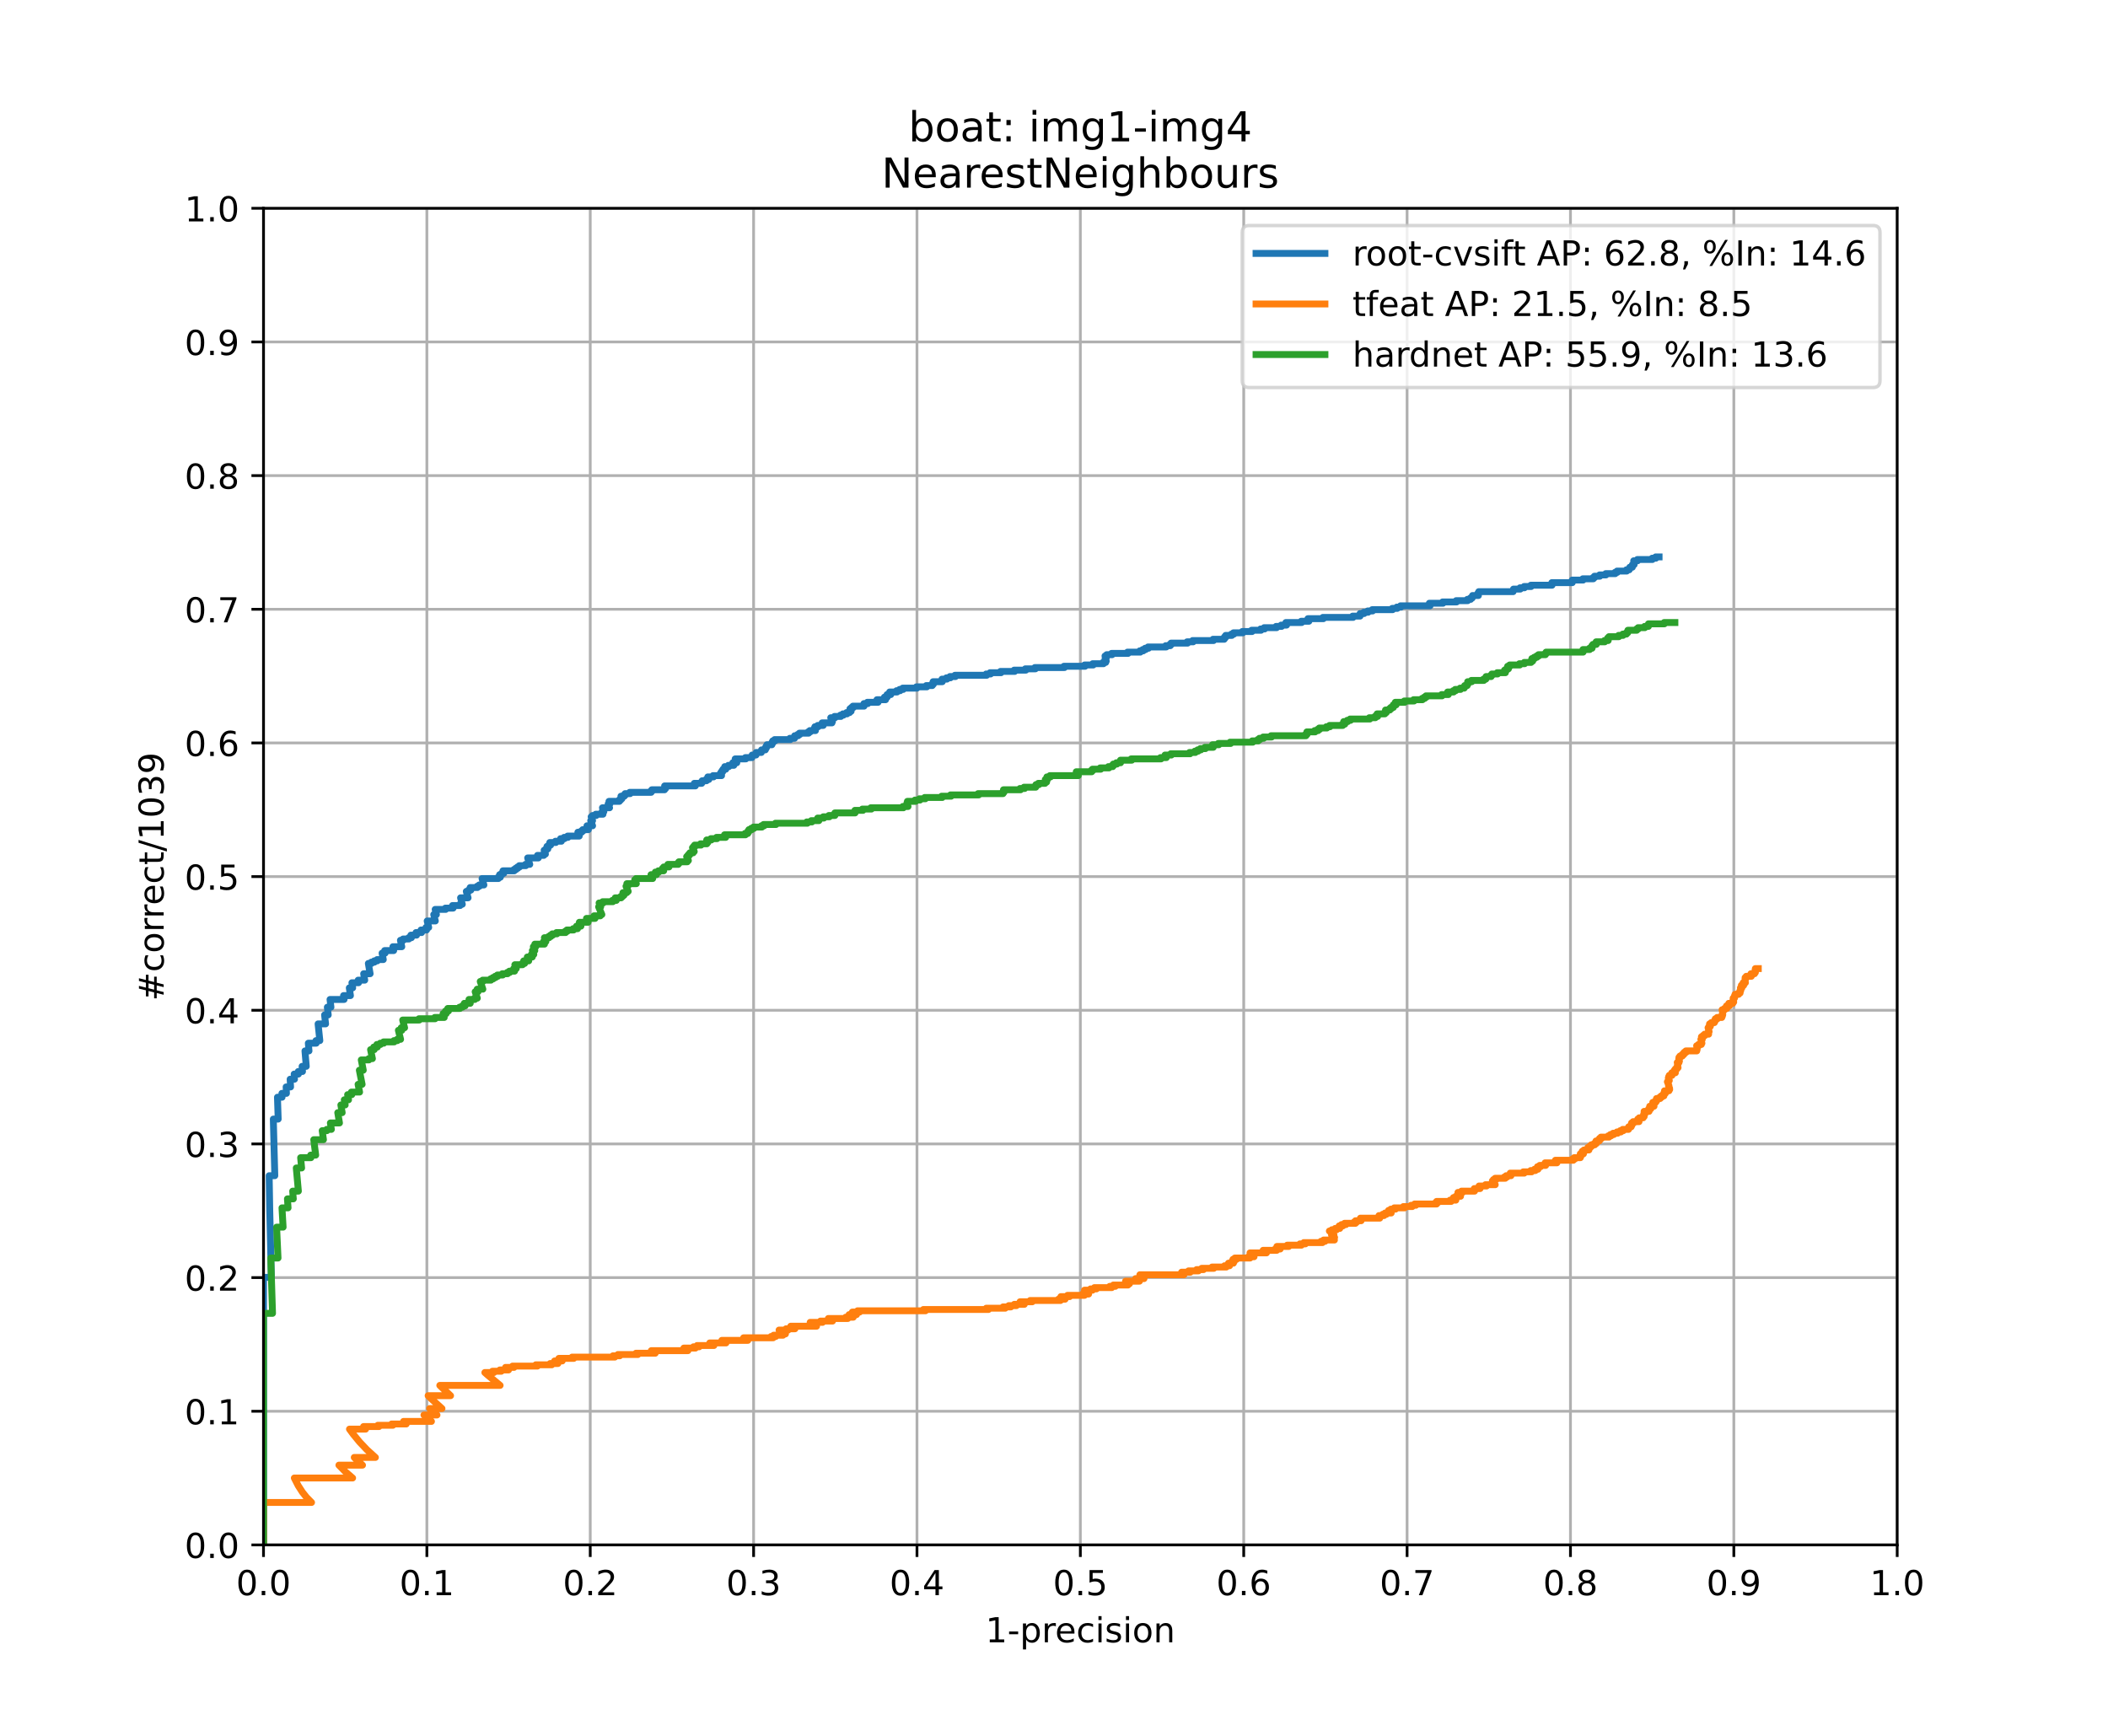 <?xml version="1.0" encoding="utf-8" standalone="no"?>
<!DOCTYPE svg PUBLIC "-//W3C//DTD SVG 1.1//EN"
  "http://www.w3.org/Graphics/SVG/1.1/DTD/svg11.dtd">
<!-- Created with matplotlib (https://matplotlib.org/) -->
<svg height="504pt" version="1.1" viewBox="0 0 612 504" width="612pt" xmlns="http://www.w3.org/2000/svg" xmlns:xlink="http://www.w3.org/1999/xlink">
 <defs>
  <style type="text/css">
*{stroke-linecap:butt;stroke-linejoin:round;}
  </style>
 </defs>
 <g id="figure_1">
  <g id="patch_1">
   <path d="M 0 504 
L 612 504 
L 612 0 
L 0 0 
z
" style="fill:#ffffff;"/>
  </g>
  <g id="axes_1">
   <g id="patch_2">
    <path d="M 76.5 448.56 
L 550.8 448.56 
L 550.8 60.48 
L 76.5 60.48 
z
" style="fill:#ffffff;"/>
   </g>
   <g id="matplotlib.axis_1">
    <g id="xtick_1">
     <g id="line2d_1">
      <path clip-path="url(#p9c50f8f3d5)" d="M 76.5 448.56 
L 76.5 60.48 
" style="fill:none;stroke:#b0b0b0;stroke-linecap:square;stroke-width:0.8;"/>
     </g>
     <g id="line2d_2">
      <defs>
       <path d="M 0 0 
L 0 3.5 
" id="m3daadf26ab" style="stroke:#000000;stroke-width:0.8;"/>
      </defs>
      <g>
       <use style="stroke:#000000;stroke-width:0.8;" x="76.5" xlink:href="#m3daadf26ab" y="448.56"/>
      </g>
     </g>
     <g id="text_1">
      <!-- 0.0 -->
      <defs>
       <path d="M 31.781 66.406 
Q 24.172 66.406 20.328 58.906 
Q 16.5 51.422 16.5 36.375 
Q 16.5 21.391 20.328 13.891 
Q 24.172 6.391 31.781 6.391 
Q 39.453 6.391 43.281 13.891 
Q 47.125 21.391 47.125 36.375 
Q 47.125 51.422 43.281 58.906 
Q 39.453 66.406 31.781 66.406 
z
M 31.781 74.219 
Q 44.047 74.219 50.516 64.516 
Q 56.984 54.828 56.984 36.375 
Q 56.984 17.969 50.516 8.266 
Q 44.047 -1.422 31.781 -1.422 
Q 19.531 -1.422 13.062 8.266 
Q 6.594 17.969 6.594 36.375 
Q 6.594 54.828 13.062 64.516 
Q 19.531 74.219 31.781 74.219 
z
" id="DejaVuSans-48"/>
       <path d="M 10.688 12.406 
L 21 12.406 
L 21 0 
L 10.688 0 
z
" id="DejaVuSans-46"/>
      </defs>
      <g transform="translate(68.548 463.158)scale(0.1 -0.1)">
       <use xlink:href="#DejaVuSans-48"/>
       <use x="63.623" xlink:href="#DejaVuSans-46"/>
       <use x="95.41" xlink:href="#DejaVuSans-48"/>
      </g>
     </g>
    </g>
    <g id="xtick_2">
     <g id="line2d_3">
      <path clip-path="url(#p9c50f8f3d5)" d="M 123.93 448.56 
L 123.93 60.48 
" style="fill:none;stroke:#b0b0b0;stroke-linecap:square;stroke-width:0.8;"/>
     </g>
     <g id="line2d_4">
      <g>
       <use style="stroke:#000000;stroke-width:0.8;" x="123.93" xlink:href="#m3daadf26ab" y="448.56"/>
      </g>
     </g>
     <g id="text_2">
      <!-- 0.1 -->
      <defs>
       <path d="M 12.406 8.297 
L 28.516 8.297 
L 28.516 63.922 
L 10.984 60.406 
L 10.984 69.391 
L 28.422 72.906 
L 38.281 72.906 
L 38.281 8.297 
L 54.391 8.297 
L 54.391 0 
L 12.406 0 
z
" id="DejaVuSans-49"/>
      </defs>
      <g transform="translate(115.978 463.158)scale(0.1 -0.1)">
       <use xlink:href="#DejaVuSans-48"/>
       <use x="63.623" xlink:href="#DejaVuSans-46"/>
       <use x="95.41" xlink:href="#DejaVuSans-49"/>
      </g>
     </g>
    </g>
    <g id="xtick_3">
     <g id="line2d_5">
      <path clip-path="url(#p9c50f8f3d5)" d="M 171.36 448.56 
L 171.36 60.48 
" style="fill:none;stroke:#b0b0b0;stroke-linecap:square;stroke-width:0.8;"/>
     </g>
     <g id="line2d_6">
      <g>
       <use style="stroke:#000000;stroke-width:0.8;" x="171.36" xlink:href="#m3daadf26ab" y="448.56"/>
      </g>
     </g>
     <g id="text_3">
      <!-- 0.2 -->
      <defs>
       <path d="M 19.188 8.297 
L 53.609 8.297 
L 53.609 0 
L 7.328 0 
L 7.328 8.297 
Q 12.938 14.109 22.625 23.891 
Q 32.328 33.688 34.812 36.531 
Q 39.547 41.844 41.422 45.531 
Q 43.312 49.219 43.312 52.781 
Q 43.312 58.594 39.234 62.25 
Q 35.156 65.922 28.609 65.922 
Q 23.969 65.922 18.812 64.312 
Q 13.672 62.703 7.812 59.422 
L 7.812 69.391 
Q 13.766 71.781 18.938 73 
Q 24.125 74.219 28.422 74.219 
Q 39.75 74.219 46.484 68.547 
Q 53.219 62.891 53.219 53.422 
Q 53.219 48.922 51.531 44.891 
Q 49.859 40.875 45.406 35.406 
Q 44.188 33.984 37.641 27.219 
Q 31.109 20.453 19.188 8.297 
z
" id="DejaVuSans-50"/>
      </defs>
      <g transform="translate(163.408 463.158)scale(0.1 -0.1)">
       <use xlink:href="#DejaVuSans-48"/>
       <use x="63.623" xlink:href="#DejaVuSans-46"/>
       <use x="95.41" xlink:href="#DejaVuSans-50"/>
      </g>
     </g>
    </g>
    <g id="xtick_4">
     <g id="line2d_7">
      <path clip-path="url(#p9c50f8f3d5)" d="M 218.79 448.56 
L 218.79 60.48 
" style="fill:none;stroke:#b0b0b0;stroke-linecap:square;stroke-width:0.8;"/>
     </g>
     <g id="line2d_8">
      <g>
       <use style="stroke:#000000;stroke-width:0.8;" x="218.79" xlink:href="#m3daadf26ab" y="448.56"/>
      </g>
     </g>
     <g id="text_4">
      <!-- 0.3 -->
      <defs>
       <path d="M 40.578 39.312 
Q 47.656 37.797 51.625 33 
Q 55.609 28.219 55.609 21.188 
Q 55.609 10.406 48.188 4.484 
Q 40.766 -1.422 27.094 -1.422 
Q 22.516 -1.422 17.656 -0.516 
Q 12.797 0.391 7.625 2.203 
L 7.625 11.719 
Q 11.719 9.328 16.594 8.109 
Q 21.484 6.891 26.812 6.891 
Q 36.078 6.891 40.938 10.547 
Q 45.797 14.203 45.797 21.188 
Q 45.797 27.641 41.281 31.266 
Q 36.766 34.906 28.719 34.906 
L 20.219 34.906 
L 20.219 43.016 
L 29.109 43.016 
Q 36.375 43.016 40.234 45.922 
Q 44.094 48.828 44.094 54.297 
Q 44.094 59.906 40.109 62.906 
Q 36.141 65.922 28.719 65.922 
Q 24.656 65.922 20.016 65.031 
Q 15.375 64.156 9.812 62.312 
L 9.812 71.094 
Q 15.438 72.656 20.344 73.438 
Q 25.25 74.219 29.594 74.219 
Q 40.828 74.219 47.359 69.109 
Q 53.906 64.016 53.906 55.328 
Q 53.906 49.266 50.438 45.094 
Q 46.969 40.922 40.578 39.312 
z
" id="DejaVuSans-51"/>
      </defs>
      <g transform="translate(210.838 463.158)scale(0.1 -0.1)">
       <use xlink:href="#DejaVuSans-48"/>
       <use x="63.623" xlink:href="#DejaVuSans-46"/>
       <use x="95.41" xlink:href="#DejaVuSans-51"/>
      </g>
     </g>
    </g>
    <g id="xtick_5">
     <g id="line2d_9">
      <path clip-path="url(#p9c50f8f3d5)" d="M 266.22 448.56 
L 266.22 60.48 
" style="fill:none;stroke:#b0b0b0;stroke-linecap:square;stroke-width:0.8;"/>
     </g>
     <g id="line2d_10">
      <g>
       <use style="stroke:#000000;stroke-width:0.8;" x="266.22" xlink:href="#m3daadf26ab" y="448.56"/>
      </g>
     </g>
     <g id="text_5">
      <!-- 0.4 -->
      <defs>
       <path d="M 37.797 64.312 
L 12.891 25.391 
L 37.797 25.391 
z
M 35.203 72.906 
L 47.609 72.906 
L 47.609 25.391 
L 58.016 25.391 
L 58.016 17.188 
L 47.609 17.188 
L 47.609 0 
L 37.797 0 
L 37.797 17.188 
L 4.891 17.188 
L 4.891 26.703 
z
" id="DejaVuSans-52"/>
      </defs>
      <g transform="translate(258.268 463.158)scale(0.1 -0.1)">
       <use xlink:href="#DejaVuSans-48"/>
       <use x="63.623" xlink:href="#DejaVuSans-46"/>
       <use x="95.41" xlink:href="#DejaVuSans-52"/>
      </g>
     </g>
    </g>
    <g id="xtick_6">
     <g id="line2d_11">
      <path clip-path="url(#p9c50f8f3d5)" d="M 313.65 448.56 
L 313.65 60.48 
" style="fill:none;stroke:#b0b0b0;stroke-linecap:square;stroke-width:0.8;"/>
     </g>
     <g id="line2d_12">
      <g>
       <use style="stroke:#000000;stroke-width:0.8;" x="313.65" xlink:href="#m3daadf26ab" y="448.56"/>
      </g>
     </g>
     <g id="text_6">
      <!-- 0.5 -->
      <defs>
       <path d="M 10.797 72.906 
L 49.516 72.906 
L 49.516 64.594 
L 19.828 64.594 
L 19.828 46.734 
Q 21.969 47.469 24.109 47.828 
Q 26.266 48.188 28.422 48.188 
Q 40.625 48.188 47.75 41.5 
Q 54.891 34.812 54.891 23.391 
Q 54.891 11.625 47.562 5.094 
Q 40.234 -1.422 26.906 -1.422 
Q 22.312 -1.422 17.547 -0.641 
Q 12.797 0.141 7.719 1.703 
L 7.719 11.625 
Q 12.109 9.234 16.797 8.062 
Q 21.484 6.891 26.703 6.891 
Q 35.156 6.891 40.078 11.328 
Q 45.016 15.766 45.016 23.391 
Q 45.016 31 40.078 35.438 
Q 35.156 39.891 26.703 39.891 
Q 22.75 39.891 18.812 39.016 
Q 14.891 38.141 10.797 36.281 
z
" id="DejaVuSans-53"/>
      </defs>
      <g transform="translate(305.698 463.158)scale(0.1 -0.1)">
       <use xlink:href="#DejaVuSans-48"/>
       <use x="63.623" xlink:href="#DejaVuSans-46"/>
       <use x="95.41" xlink:href="#DejaVuSans-53"/>
      </g>
     </g>
    </g>
    <g id="xtick_7">
     <g id="line2d_13">
      <path clip-path="url(#p9c50f8f3d5)" d="M 361.08 448.56 
L 361.08 60.48 
" style="fill:none;stroke:#b0b0b0;stroke-linecap:square;stroke-width:0.8;"/>
     </g>
     <g id="line2d_14">
      <g>
       <use style="stroke:#000000;stroke-width:0.8;" x="361.08" xlink:href="#m3daadf26ab" y="448.56"/>
      </g>
     </g>
     <g id="text_7">
      <!-- 0.6 -->
      <defs>
       <path d="M 33.016 40.375 
Q 26.375 40.375 22.484 35.828 
Q 18.609 31.297 18.609 23.391 
Q 18.609 15.531 22.484 10.953 
Q 26.375 6.391 33.016 6.391 
Q 39.656 6.391 43.531 10.953 
Q 47.406 15.531 47.406 23.391 
Q 47.406 31.297 43.531 35.828 
Q 39.656 40.375 33.016 40.375 
z
M 52.594 71.297 
L 52.594 62.312 
Q 48.875 64.062 45.094 64.984 
Q 41.312 65.922 37.594 65.922 
Q 27.828 65.922 22.672 59.328 
Q 17.531 52.734 16.797 39.406 
Q 19.672 43.656 24.016 45.922 
Q 28.375 48.188 33.594 48.188 
Q 44.578 48.188 50.953 41.516 
Q 57.328 34.859 57.328 23.391 
Q 57.328 12.156 50.688 5.359 
Q 44.047 -1.422 33.016 -1.422 
Q 20.359 -1.422 13.672 8.266 
Q 6.984 17.969 6.984 36.375 
Q 6.984 53.656 15.188 63.938 
Q 23.391 74.219 37.203 74.219 
Q 40.922 74.219 44.703 73.484 
Q 48.484 72.75 52.594 71.297 
z
" id="DejaVuSans-54"/>
      </defs>
      <g transform="translate(353.128 463.158)scale(0.1 -0.1)">
       <use xlink:href="#DejaVuSans-48"/>
       <use x="63.623" xlink:href="#DejaVuSans-46"/>
       <use x="95.41" xlink:href="#DejaVuSans-54"/>
      </g>
     </g>
    </g>
    <g id="xtick_8">
     <g id="line2d_15">
      <path clip-path="url(#p9c50f8f3d5)" d="M 408.51 448.56 
L 408.51 60.48 
" style="fill:none;stroke:#b0b0b0;stroke-linecap:square;stroke-width:0.8;"/>
     </g>
     <g id="line2d_16">
      <g>
       <use style="stroke:#000000;stroke-width:0.8;" x="408.51" xlink:href="#m3daadf26ab" y="448.56"/>
      </g>
     </g>
     <g id="text_8">
      <!-- 0.7 -->
      <defs>
       <path d="M 8.203 72.906 
L 55.078 72.906 
L 55.078 68.703 
L 28.609 0 
L 18.312 0 
L 43.219 64.594 
L 8.203 64.594 
z
" id="DejaVuSans-55"/>
      </defs>
      <g transform="translate(400.558 463.158)scale(0.1 -0.1)">
       <use xlink:href="#DejaVuSans-48"/>
       <use x="63.623" xlink:href="#DejaVuSans-46"/>
       <use x="95.41" xlink:href="#DejaVuSans-55"/>
      </g>
     </g>
    </g>
    <g id="xtick_9">
     <g id="line2d_17">
      <path clip-path="url(#p9c50f8f3d5)" d="M 455.94 448.56 
L 455.94 60.48 
" style="fill:none;stroke:#b0b0b0;stroke-linecap:square;stroke-width:0.8;"/>
     </g>
     <g id="line2d_18">
      <g>
       <use style="stroke:#000000;stroke-width:0.8;" x="455.94" xlink:href="#m3daadf26ab" y="448.56"/>
      </g>
     </g>
     <g id="text_9">
      <!-- 0.8 -->
      <defs>
       <path d="M 31.781 34.625 
Q 24.75 34.625 20.719 30.859 
Q 16.703 27.094 16.703 20.516 
Q 16.703 13.922 20.719 10.156 
Q 24.75 6.391 31.781 6.391 
Q 38.812 6.391 42.859 10.172 
Q 46.922 13.969 46.922 20.516 
Q 46.922 27.094 42.891 30.859 
Q 38.875 34.625 31.781 34.625 
z
M 21.922 38.812 
Q 15.578 40.375 12.031 44.719 
Q 8.5 49.078 8.5 55.328 
Q 8.5 64.062 14.719 69.141 
Q 20.953 74.219 31.781 74.219 
Q 42.672 74.219 48.875 69.141 
Q 55.078 64.062 55.078 55.328 
Q 55.078 49.078 51.531 44.719 
Q 48 40.375 41.703 38.812 
Q 48.828 37.156 52.797 32.312 
Q 56.781 27.484 56.781 20.516 
Q 56.781 9.906 50.312 4.234 
Q 43.844 -1.422 31.781 -1.422 
Q 19.734 -1.422 13.25 4.234 
Q 6.781 9.906 6.781 20.516 
Q 6.781 27.484 10.781 32.312 
Q 14.797 37.156 21.922 38.812 
z
M 18.312 54.391 
Q 18.312 48.734 21.844 45.562 
Q 25.391 42.391 31.781 42.391 
Q 38.141 42.391 41.719 45.562 
Q 45.312 48.734 45.312 54.391 
Q 45.312 60.062 41.719 63.234 
Q 38.141 66.406 31.781 66.406 
Q 25.391 66.406 21.844 63.234 
Q 18.312 60.062 18.312 54.391 
z
" id="DejaVuSans-56"/>
      </defs>
      <g transform="translate(447.988 463.158)scale(0.1 -0.1)">
       <use xlink:href="#DejaVuSans-48"/>
       <use x="63.623" xlink:href="#DejaVuSans-46"/>
       <use x="95.41" xlink:href="#DejaVuSans-56"/>
      </g>
     </g>
    </g>
    <g id="xtick_10">
     <g id="line2d_19">
      <path clip-path="url(#p9c50f8f3d5)" d="M 503.37 448.56 
L 503.37 60.48 
" style="fill:none;stroke:#b0b0b0;stroke-linecap:square;stroke-width:0.8;"/>
     </g>
     <g id="line2d_20">
      <g>
       <use style="stroke:#000000;stroke-width:0.8;" x="503.37" xlink:href="#m3daadf26ab" y="448.56"/>
      </g>
     </g>
     <g id="text_10">
      <!-- 0.9 -->
      <defs>
       <path d="M 10.984 1.516 
L 10.984 10.5 
Q 14.703 8.734 18.5 7.812 
Q 22.312 6.891 25.984 6.891 
Q 35.75 6.891 40.891 13.453 
Q 46.047 20.016 46.781 33.406 
Q 43.953 29.203 39.594 26.953 
Q 35.25 24.703 29.984 24.703 
Q 19.047 24.703 12.672 31.312 
Q 6.297 37.938 6.297 49.422 
Q 6.297 60.641 12.938 67.422 
Q 19.578 74.219 30.609 74.219 
Q 43.266 74.219 49.922 64.516 
Q 56.594 54.828 56.594 36.375 
Q 56.594 19.141 48.406 8.859 
Q 40.234 -1.422 26.422 -1.422 
Q 22.703 -1.422 18.891 -0.688 
Q 15.094 0.047 10.984 1.516 
z
M 30.609 32.422 
Q 37.25 32.422 41.125 36.953 
Q 45.016 41.5 45.016 49.422 
Q 45.016 57.281 41.125 61.844 
Q 37.25 66.406 30.609 66.406 
Q 23.969 66.406 20.094 61.844 
Q 16.219 57.281 16.219 49.422 
Q 16.219 41.5 20.094 36.953 
Q 23.969 32.422 30.609 32.422 
z
" id="DejaVuSans-57"/>
      </defs>
      <g transform="translate(495.418 463.158)scale(0.1 -0.1)">
       <use xlink:href="#DejaVuSans-48"/>
       <use x="63.623" xlink:href="#DejaVuSans-46"/>
       <use x="95.41" xlink:href="#DejaVuSans-57"/>
      </g>
     </g>
    </g>
    <g id="xtick_11">
     <g id="line2d_21">
      <path clip-path="url(#p9c50f8f3d5)" d="M 550.8 448.56 
L 550.8 60.48 
" style="fill:none;stroke:#b0b0b0;stroke-linecap:square;stroke-width:0.8;"/>
     </g>
     <g id="line2d_22">
      <g>
       <use style="stroke:#000000;stroke-width:0.8;" x="550.8" xlink:href="#m3daadf26ab" y="448.56"/>
      </g>
     </g>
     <g id="text_11">
      <!-- 1.0 -->
      <g transform="translate(542.848 463.158)scale(0.1 -0.1)">
       <use xlink:href="#DejaVuSans-49"/>
       <use x="63.623" xlink:href="#DejaVuSans-46"/>
       <use x="95.41" xlink:href="#DejaVuSans-48"/>
      </g>
     </g>
    </g>
    <g id="text_12">
     <!-- 1-precision -->
     <defs>
      <path d="M 4.891 31.391 
L 31.203 31.391 
L 31.203 23.391 
L 4.891 23.391 
z
" id="DejaVuSans-45"/>
      <path d="M 18.109 8.203 
L 18.109 -20.797 
L 9.078 -20.797 
L 9.078 54.688 
L 18.109 54.688 
L 18.109 46.391 
Q 20.953 51.266 25.266 53.625 
Q 29.594 56 35.594 56 
Q 45.562 56 51.781 48.094 
Q 58.016 40.188 58.016 27.297 
Q 58.016 14.406 51.781 6.484 
Q 45.562 -1.422 35.594 -1.422 
Q 29.594 -1.422 25.266 0.953 
Q 20.953 3.328 18.109 8.203 
z
M 48.688 27.297 
Q 48.688 37.203 44.609 42.844 
Q 40.531 48.484 33.406 48.484 
Q 26.266 48.484 22.188 42.844 
Q 18.109 37.203 18.109 27.297 
Q 18.109 17.391 22.188 11.75 
Q 26.266 6.109 33.406 6.109 
Q 40.531 6.109 44.609 11.75 
Q 48.688 17.391 48.688 27.297 
z
" id="DejaVuSans-112"/>
      <path d="M 41.109 46.297 
Q 39.594 47.172 37.812 47.578 
Q 36.031 48 33.891 48 
Q 26.266 48 22.188 43.047 
Q 18.109 38.094 18.109 28.812 
L 18.109 0 
L 9.078 0 
L 9.078 54.688 
L 18.109 54.688 
L 18.109 46.188 
Q 20.953 51.172 25.484 53.578 
Q 30.031 56 36.531 56 
Q 37.453 56 38.578 55.875 
Q 39.703 55.766 41.062 55.516 
z
" id="DejaVuSans-114"/>
      <path d="M 56.203 29.594 
L 56.203 25.203 
L 14.891 25.203 
Q 15.484 15.922 20.484 11.062 
Q 25.484 6.203 34.422 6.203 
Q 39.594 6.203 44.453 7.469 
Q 49.312 8.734 54.109 11.281 
L 54.109 2.781 
Q 49.266 0.734 44.188 -0.344 
Q 39.109 -1.422 33.891 -1.422 
Q 20.797 -1.422 13.156 6.188 
Q 5.516 13.812 5.516 26.812 
Q 5.516 40.234 12.766 48.109 
Q 20.016 56 32.328 56 
Q 43.359 56 49.781 48.891 
Q 56.203 41.797 56.203 29.594 
z
M 47.219 32.234 
Q 47.125 39.594 43.094 43.984 
Q 39.062 48.391 32.422 48.391 
Q 24.906 48.391 20.391 44.141 
Q 15.875 39.891 15.188 32.172 
z
" id="DejaVuSans-101"/>
      <path d="M 48.781 52.594 
L 48.781 44.188 
Q 44.969 46.297 41.141 47.344 
Q 37.312 48.391 33.406 48.391 
Q 24.656 48.391 19.812 42.844 
Q 14.984 37.312 14.984 27.297 
Q 14.984 17.281 19.812 11.734 
Q 24.656 6.203 33.406 6.203 
Q 37.312 6.203 41.141 7.25 
Q 44.969 8.297 48.781 10.406 
L 48.781 2.094 
Q 45.016 0.344 40.984 -0.531 
Q 36.969 -1.422 32.422 -1.422 
Q 20.062 -1.422 12.781 6.344 
Q 5.516 14.109 5.516 27.297 
Q 5.516 40.672 12.859 48.328 
Q 20.219 56 33.016 56 
Q 37.156 56 41.109 55.141 
Q 45.062 54.297 48.781 52.594 
z
" id="DejaVuSans-99"/>
      <path d="M 9.422 54.688 
L 18.406 54.688 
L 18.406 0 
L 9.422 0 
z
M 9.422 75.984 
L 18.406 75.984 
L 18.406 64.594 
L 9.422 64.594 
z
" id="DejaVuSans-105"/>
      <path d="M 44.281 53.078 
L 44.281 44.578 
Q 40.484 46.531 36.375 47.5 
Q 32.281 48.484 27.875 48.484 
Q 21.188 48.484 17.844 46.438 
Q 14.5 44.391 14.5 40.281 
Q 14.5 37.156 16.891 35.375 
Q 19.281 33.594 26.516 31.984 
L 29.594 31.297 
Q 39.156 29.25 43.188 25.516 
Q 47.219 21.781 47.219 15.094 
Q 47.219 7.469 41.188 3.016 
Q 35.156 -1.422 24.609 -1.422 
Q 20.219 -1.422 15.453 -0.562 
Q 10.688 0.297 5.422 2 
L 5.422 11.281 
Q 10.406 8.688 15.234 7.391 
Q 20.062 6.109 24.812 6.109 
Q 31.156 6.109 34.562 8.281 
Q 37.984 10.453 37.984 14.406 
Q 37.984 18.062 35.516 20.016 
Q 33.062 21.969 24.703 23.781 
L 21.578 24.516 
Q 13.234 26.266 9.516 29.906 
Q 5.812 33.547 5.812 39.891 
Q 5.812 47.609 11.281 51.797 
Q 16.75 56 26.812 56 
Q 31.781 56 36.172 55.266 
Q 40.578 54.547 44.281 53.078 
z
" id="DejaVuSans-115"/>
      <path d="M 30.609 48.391 
Q 23.391 48.391 19.188 42.75 
Q 14.984 37.109 14.984 27.297 
Q 14.984 17.484 19.156 11.844 
Q 23.344 6.203 30.609 6.203 
Q 37.797 6.203 41.984 11.859 
Q 46.188 17.531 46.188 27.297 
Q 46.188 37.016 41.984 42.703 
Q 37.797 48.391 30.609 48.391 
z
M 30.609 56 
Q 42.328 56 49.016 48.375 
Q 55.719 40.766 55.719 27.297 
Q 55.719 13.875 49.016 6.219 
Q 42.328 -1.422 30.609 -1.422 
Q 18.844 -1.422 12.172 6.219 
Q 5.516 13.875 5.516 27.297 
Q 5.516 40.766 12.172 48.375 
Q 18.844 56 30.609 56 
z
" id="DejaVuSans-111"/>
      <path d="M 54.891 33.016 
L 54.891 0 
L 45.906 0 
L 45.906 32.719 
Q 45.906 40.484 42.875 44.328 
Q 39.844 48.188 33.797 48.188 
Q 26.516 48.188 22.312 43.547 
Q 18.109 38.922 18.109 30.906 
L 18.109 0 
L 9.078 0 
L 9.078 54.688 
L 18.109 54.688 
L 18.109 46.188 
Q 21.344 51.125 25.703 53.562 
Q 30.078 56 35.797 56 
Q 45.219 56 50.047 50.172 
Q 54.891 44.344 54.891 33.016 
z
" id="DejaVuSans-110"/>
     </defs>
     <g transform="translate(286.111 476.837)scale(0.1 -0.1)">
      <use xlink:href="#DejaVuSans-49"/>
      <use x="63.623" xlink:href="#DejaVuSans-45"/>
      <use x="99.707" xlink:href="#DejaVuSans-112"/>
      <use x="163.184" xlink:href="#DejaVuSans-114"/>
      <use x="202.047" xlink:href="#DejaVuSans-101"/>
      <use x="263.57" xlink:href="#DejaVuSans-99"/>
      <use x="318.551" xlink:href="#DejaVuSans-105"/>
      <use x="346.334" xlink:href="#DejaVuSans-115"/>
      <use x="398.434" xlink:href="#DejaVuSans-105"/>
      <use x="426.217" xlink:href="#DejaVuSans-111"/>
      <use x="487.398" xlink:href="#DejaVuSans-110"/>
     </g>
    </g>
   </g>
   <g id="matplotlib.axis_2">
    <g id="ytick_1">
     <g id="line2d_23">
      <path clip-path="url(#p9c50f8f3d5)" d="M 76.5 448.56 
L 550.8 448.56 
" style="fill:none;stroke:#b0b0b0;stroke-linecap:square;stroke-width:0.8;"/>
     </g>
     <g id="line2d_24">
      <defs>
       <path d="M 0 0 
L -3.5 0 
" id="m5d4c943dbc" style="stroke:#000000;stroke-width:0.8;"/>
      </defs>
      <g>
       <use style="stroke:#000000;stroke-width:0.8;" x="76.5" xlink:href="#m5d4c943dbc" y="448.56"/>
      </g>
     </g>
     <g id="text_13">
      <!-- 0.0 -->
      <g transform="translate(53.597 452.359)scale(0.1 -0.1)">
       <use xlink:href="#DejaVuSans-48"/>
       <use x="63.623" xlink:href="#DejaVuSans-46"/>
       <use x="95.41" xlink:href="#DejaVuSans-48"/>
      </g>
     </g>
    </g>
    <g id="ytick_2">
     <g id="line2d_25">
      <path clip-path="url(#p9c50f8f3d5)" d="M 76.5 409.752 
L 550.8 409.752 
" style="fill:none;stroke:#b0b0b0;stroke-linecap:square;stroke-width:0.8;"/>
     </g>
     <g id="line2d_26">
      <g>
       <use style="stroke:#000000;stroke-width:0.8;" x="76.5" xlink:href="#m5d4c943dbc" y="409.752"/>
      </g>
     </g>
     <g id="text_14">
      <!-- 0.1 -->
      <g transform="translate(53.597 413.551)scale(0.1 -0.1)">
       <use xlink:href="#DejaVuSans-48"/>
       <use x="63.623" xlink:href="#DejaVuSans-46"/>
       <use x="95.41" xlink:href="#DejaVuSans-49"/>
      </g>
     </g>
    </g>
    <g id="ytick_3">
     <g id="line2d_27">
      <path clip-path="url(#p9c50f8f3d5)" d="M 76.5 370.944 
L 550.8 370.944 
" style="fill:none;stroke:#b0b0b0;stroke-linecap:square;stroke-width:0.8;"/>
     </g>
     <g id="line2d_28">
      <g>
       <use style="stroke:#000000;stroke-width:0.8;" x="76.5" xlink:href="#m5d4c943dbc" y="370.944"/>
      </g>
     </g>
     <g id="text_15">
      <!-- 0.2 -->
      <g transform="translate(53.597 374.743)scale(0.1 -0.1)">
       <use xlink:href="#DejaVuSans-48"/>
       <use x="63.623" xlink:href="#DejaVuSans-46"/>
       <use x="95.41" xlink:href="#DejaVuSans-50"/>
      </g>
     </g>
    </g>
    <g id="ytick_4">
     <g id="line2d_29">
      <path clip-path="url(#p9c50f8f3d5)" d="M 76.5 332.136 
L 550.8 332.136 
" style="fill:none;stroke:#b0b0b0;stroke-linecap:square;stroke-width:0.8;"/>
     </g>
     <g id="line2d_30">
      <g>
       <use style="stroke:#000000;stroke-width:0.8;" x="76.5" xlink:href="#m5d4c943dbc" y="332.136"/>
      </g>
     </g>
     <g id="text_16">
      <!-- 0.3 -->
      <g transform="translate(53.597 335.935)scale(0.1 -0.1)">
       <use xlink:href="#DejaVuSans-48"/>
       <use x="63.623" xlink:href="#DejaVuSans-46"/>
       <use x="95.41" xlink:href="#DejaVuSans-51"/>
      </g>
     </g>
    </g>
    <g id="ytick_5">
     <g id="line2d_31">
      <path clip-path="url(#p9c50f8f3d5)" d="M 76.5 293.328 
L 550.8 293.328 
" style="fill:none;stroke:#b0b0b0;stroke-linecap:square;stroke-width:0.8;"/>
     </g>
     <g id="line2d_32">
      <g>
       <use style="stroke:#000000;stroke-width:0.8;" x="76.5" xlink:href="#m5d4c943dbc" y="293.328"/>
      </g>
     </g>
     <g id="text_17">
      <!-- 0.4 -->
      <g transform="translate(53.597 297.127)scale(0.1 -0.1)">
       <use xlink:href="#DejaVuSans-48"/>
       <use x="63.623" xlink:href="#DejaVuSans-46"/>
       <use x="95.41" xlink:href="#DejaVuSans-52"/>
      </g>
     </g>
    </g>
    <g id="ytick_6">
     <g id="line2d_33">
      <path clip-path="url(#p9c50f8f3d5)" d="M 76.5 254.52 
L 550.8 254.52 
" style="fill:none;stroke:#b0b0b0;stroke-linecap:square;stroke-width:0.8;"/>
     </g>
     <g id="line2d_34">
      <g>
       <use style="stroke:#000000;stroke-width:0.8;" x="76.5" xlink:href="#m5d4c943dbc" y="254.52"/>
      </g>
     </g>
     <g id="text_18">
      <!-- 0.5 -->
      <g transform="translate(53.597 258.319)scale(0.1 -0.1)">
       <use xlink:href="#DejaVuSans-48"/>
       <use x="63.623" xlink:href="#DejaVuSans-46"/>
       <use x="95.41" xlink:href="#DejaVuSans-53"/>
      </g>
     </g>
    </g>
    <g id="ytick_7">
     <g id="line2d_35">
      <path clip-path="url(#p9c50f8f3d5)" d="M 76.5 215.712 
L 550.8 215.712 
" style="fill:none;stroke:#b0b0b0;stroke-linecap:square;stroke-width:0.8;"/>
     </g>
     <g id="line2d_36">
      <g>
       <use style="stroke:#000000;stroke-width:0.8;" x="76.5" xlink:href="#m5d4c943dbc" y="215.712"/>
      </g>
     </g>
     <g id="text_19">
      <!-- 0.6 -->
      <g transform="translate(53.597 219.511)scale(0.1 -0.1)">
       <use xlink:href="#DejaVuSans-48"/>
       <use x="63.623" xlink:href="#DejaVuSans-46"/>
       <use x="95.41" xlink:href="#DejaVuSans-54"/>
      </g>
     </g>
    </g>
    <g id="ytick_8">
     <g id="line2d_37">
      <path clip-path="url(#p9c50f8f3d5)" d="M 76.5 176.904 
L 550.8 176.904 
" style="fill:none;stroke:#b0b0b0;stroke-linecap:square;stroke-width:0.8;"/>
     </g>
     <g id="line2d_38">
      <g>
       <use style="stroke:#000000;stroke-width:0.8;" x="76.5" xlink:href="#m5d4c943dbc" y="176.904"/>
      </g>
     </g>
     <g id="text_20">
      <!-- 0.7 -->
      <g transform="translate(53.597 180.703)scale(0.1 -0.1)">
       <use xlink:href="#DejaVuSans-48"/>
       <use x="63.623" xlink:href="#DejaVuSans-46"/>
       <use x="95.41" xlink:href="#DejaVuSans-55"/>
      </g>
     </g>
    </g>
    <g id="ytick_9">
     <g id="line2d_39">
      <path clip-path="url(#p9c50f8f3d5)" d="M 76.5 138.096 
L 550.8 138.096 
" style="fill:none;stroke:#b0b0b0;stroke-linecap:square;stroke-width:0.8;"/>
     </g>
     <g id="line2d_40">
      <g>
       <use style="stroke:#000000;stroke-width:0.8;" x="76.5" xlink:href="#m5d4c943dbc" y="138.096"/>
      </g>
     </g>
     <g id="text_21">
      <!-- 0.8 -->
      <g transform="translate(53.597 141.895)scale(0.1 -0.1)">
       <use xlink:href="#DejaVuSans-48"/>
       <use x="63.623" xlink:href="#DejaVuSans-46"/>
       <use x="95.41" xlink:href="#DejaVuSans-56"/>
      </g>
     </g>
    </g>
    <g id="ytick_10">
     <g id="line2d_41">
      <path clip-path="url(#p9c50f8f3d5)" d="M 76.5 99.288 
L 550.8 99.288 
" style="fill:none;stroke:#b0b0b0;stroke-linecap:square;stroke-width:0.8;"/>
     </g>
     <g id="line2d_42">
      <g>
       <use style="stroke:#000000;stroke-width:0.8;" x="76.5" xlink:href="#m5d4c943dbc" y="99.288"/>
      </g>
     </g>
     <g id="text_22">
      <!-- 0.9 -->
      <g transform="translate(53.597 103.087)scale(0.1 -0.1)">
       <use xlink:href="#DejaVuSans-48"/>
       <use x="63.623" xlink:href="#DejaVuSans-46"/>
       <use x="95.41" xlink:href="#DejaVuSans-57"/>
      </g>
     </g>
    </g>
    <g id="ytick_11">
     <g id="line2d_43">
      <path clip-path="url(#p9c50f8f3d5)" d="M 76.5 60.48 
L 550.8 60.48 
" style="fill:none;stroke:#b0b0b0;stroke-linecap:square;stroke-width:0.8;"/>
     </g>
     <g id="line2d_44">
      <g>
       <use style="stroke:#000000;stroke-width:0.8;" x="76.5" xlink:href="#m5d4c943dbc" y="60.48"/>
      </g>
     </g>
     <g id="text_23">
      <!-- 1.0 -->
      <g transform="translate(53.597 64.279)scale(0.1 -0.1)">
       <use xlink:href="#DejaVuSans-49"/>
       <use x="63.623" xlink:href="#DejaVuSans-46"/>
       <use x="95.41" xlink:href="#DejaVuSans-48"/>
      </g>
     </g>
    </g>
    <g id="text_24">
     <!-- #correct/1039 -->
     <defs>
      <path d="M 51.125 44 
L 36.922 44 
L 32.812 27.688 
L 47.125 27.688 
z
M 43.797 71.781 
L 38.719 51.516 
L 52.984 51.516 
L 58.109 71.781 
L 65.922 71.781 
L 60.891 51.516 
L 76.125 51.516 
L 76.125 44 
L 58.984 44 
L 54.984 27.688 
L 70.516 27.688 
L 70.516 20.219 
L 53.078 20.219 
L 48 0 
L 40.188 0 
L 45.219 20.219 
L 30.906 20.219 
L 25.875 0 
L 18.016 0 
L 23.094 20.219 
L 7.719 20.219 
L 7.719 27.688 
L 24.906 27.688 
L 29 44 
L 13.281 44 
L 13.281 51.516 
L 30.906 51.516 
L 35.891 71.781 
z
" id="DejaVuSans-35"/>
      <path d="M 18.312 70.219 
L 18.312 54.688 
L 36.812 54.688 
L 36.812 47.703 
L 18.312 47.703 
L 18.312 18.016 
Q 18.312 11.328 20.141 9.422 
Q 21.969 7.516 27.594 7.516 
L 36.812 7.516 
L 36.812 0 
L 27.594 0 
Q 17.188 0 13.234 3.875 
Q 9.281 7.766 9.281 18.016 
L 9.281 47.703 
L 2.688 47.703 
L 2.688 54.688 
L 9.281 54.688 
L 9.281 70.219 
z
" id="DejaVuSans-116"/>
      <path d="M 25.391 72.906 
L 33.688 72.906 
L 8.297 -9.281 
L 0 -9.281 
z
" id="DejaVuSans-47"/>
     </defs>
     <g transform="translate(47.517 290.625)rotate(-90)scale(0.1 -0.1)">
      <use xlink:href="#DejaVuSans-35"/>
      <use x="83.789" xlink:href="#DejaVuSans-99"/>
      <use x="138.77" xlink:href="#DejaVuSans-111"/>
      <use x="199.951" xlink:href="#DejaVuSans-114"/>
      <use x="239.314" xlink:href="#DejaVuSans-114"/>
      <use x="278.178" xlink:href="#DejaVuSans-101"/>
      <use x="339.701" xlink:href="#DejaVuSans-99"/>
      <use x="394.682" xlink:href="#DejaVuSans-116"/>
      <use x="433.891" xlink:href="#DejaVuSans-47"/>
      <use x="467.582" xlink:href="#DejaVuSans-49"/>
      <use x="531.205" xlink:href="#DejaVuSans-48"/>
      <use x="594.828" xlink:href="#DejaVuSans-51"/>
      <use x="658.451" xlink:href="#DejaVuSans-57"/>
     </g>
    </g>
   </g>
   <g id="line2d_45">
    <path clip-path="url(#p9c50f8f3d5)" d="M 76.5 448.186 
L 76.5 370.869 
L 78.769 370.869 
L 78.317 351.447 
L 78.147 341.362 
L 79.782 341.362 
L 79.349 324.927 
L 80.76 324.927 
L 80.554 318.577 
L 81.89 318.577 
L 81.844 317.457 
L 83.162 317.457 
L 83.069 315.589 
L 84.361 315.589 
L 84.233 313.348 
L 85.498 313.348 
L 85.401 311.854 
L 86.645 311.854 
L 86.591 311.107 
L 87.823 311.107 
L 87.704 309.613 
L 88.916 309.613 
L 88.538 305.131 
L 89.708 305.131 
L 89.511 302.89 
L 91.8 302.89 
L 91.724 302.143 
L 92.855 302.143 
L 92.348 297.287 
L 94.526 297.287 
L 94.231 294.673 
L 95.295 294.673 
L 95.036 292.432 
L 96.081 292.432 
L 95.815 290.19 
L 99.896 290.19 
L 99.74 289.07 
L 101.74 289.07 
L 101.409 286.829 
L 102.39 286.829 
L 102.166 285.335 
L 104.099 285.335 
L 103.981 284.588 
L 105.89 284.588 
L 105.58 282.72 
L 107.454 282.72 
L 106.942 279.732 
L 107.859 279.732 
L 107.794 279.359 
L 108.706 279.359 
L 108.639 278.985 
L 109.545 278.985 
L 109.478 278.612 
L 111.276 278.612 
L 110.925 276.744 
L 111.81 276.744 
L 111.669 275.997 
L 114.293 275.997 
L 114.068 274.876 
L 116.647 274.876 
L 116.256 273.009 
L 117.102 273.009 
L 117.023 272.635 
L 118.701 272.635 
L 118.619 272.262 
L 119.452 272.262 
L 119.287 271.515 
L 120.937 271.515 
L 120.768 270.768 
L 122.4 270.768 
L 122.226 270.021 
L 123.841 270.021 
L 123.663 269.274 
L 124.463 269.274 
L 124.018 267.406 
L 126.38 267.406 
L 125.924 265.539 
L 126.7 265.539 
L 126.336 264.045 
L 129.39 264.045 
L 129.295 263.671 
L 131.553 263.671 
L 131.357 262.924 
L 133.584 262.924 
L 133.483 262.551 
L 134.219 262.551 
L 133.715 260.683 
L 135.891 260.683 
L 135.379 258.815 
L 136.094 258.815 
L 135.991 258.442 
L 136.703 258.442 
L 136.497 257.695 
L 138.611 257.695 
L 138.505 257.321 
L 139.204 257.321 
L 139.098 256.948 
L 140.487 256.948 
L 139.952 255.08 
L 144.705 255.08 
L 144.593 254.707 
L 145.262 254.707 
L 145.036 253.96 
L 145.701 253.96 
L 145.588 253.586 
L 146.25 253.586 
L 146.023 252.839 
L 149.292 252.839 
L 149.175 252.466 
L 149.822 252.466 
L 149.704 252.092 
L 150.348 252.092 
L 150.229 251.719 
L 150.87 251.719 
L 150.751 251.345 
L 152.659 251.345 
L 152.539 250.972 
L 153.799 250.972 
L 153.192 249.104 
L 156.289 249.104 
L 156.041 248.357 
L 157.871 248.357 
L 157.746 247.984 
L 158.351 247.984 
L 157.975 246.863 
L 158.576 246.863 
L 158.451 246.489 
L 159.05 246.489 
L 158.799 245.742 
L 159.394 245.742 
L 159.269 245.369 
L 159.862 245.369 
L 159.61 244.622 
L 161.375 244.622 
L 161.247 244.248 
L 162.994 244.248 
L 162.736 243.501 
L 163.89 243.501 
L 163.76 243.128 
L 164.905 243.128 
L 164.774 242.754 
L 168.166 242.754 
L 167.765 241.634 
L 168.878 241.634 
L 168.744 241.26 
L 169.298 241.26 
L 169.164 240.887 
L 170.813 240.887 
L 170.407 239.766 
L 172.038 239.766 
L 171.495 238.272 
L 172.033 238.272 
L 171.628 237.152 
L 172.163 237.152 
L 172.028 236.778 
L 173.092 236.778 
L 172.957 236.405 
L 175.064 236.405 
L 174.79 235.658 
L 175.312 235.658 
L 174.902 234.537 
L 176.971 234.537 
L 176.558 233.417 
L 177.07 233.417 
L 176.795 232.669 
L 179.832 232.669 
L 179.692 232.296 
L 180.193 232.296 
L 180.053 231.922 
L 180.552 231.922 
L 180.273 231.175 
L 181.265 231.175 
L 181.125 230.802 
L 181.619 230.802 
L 181.478 230.428 
L 182.95 230.428 
L 182.809 230.055 
L 189.046 230.055 
L 188.899 229.681 
L 189.37 229.681 
L 189.223 229.308 
L 192.941 229.308 
L 192.792 228.934 
L 193.251 228.934 
L 192.952 228.187 
L 201.876 228.187 
L 201.564 227.44 
L 203.723 227.44 
L 203.566 227.067 
L 203.994 227.067 
L 203.837 226.693 
L 205.114 226.693 
L 204.956 226.32 
L 205.802 226.32 
L 205.486 225.573 
L 207.163 225.573 
L 207.004 225.199 
L 209.487 225.199 
L 209.167 224.452 
L 209.577 224.452 
L 209.418 224.079 
L 209.826 224.079 
L 209.667 223.705 
L 210.074 223.705 
L 209.915 223.332 
L 210.725 223.332 
L 210.407 222.585 
L 211.614 222.585 
L 211.454 222.211 
L 213.049 222.211 
L 212.729 221.464 
L 213.914 221.464 
L 213.434 220.344 
L 216.547 220.344 
L 216.386 219.97 
L 218.301 219.97 
L 218.139 219.597 
L 218.519 219.597 
L 218.357 219.223 
L 219.491 219.223 
L 219.329 218.85 
L 219.705 218.85 
L 219.543 218.476 
L 221.038 218.476 
L 220.875 218.102 
L 221.247 218.102 
L 221.084 217.729 
L 222.193 217.729 
L 222.03 217.355 
L 222.398 217.355 
L 222.235 216.982 
L 222.601 216.982 
L 222.438 216.608 
L 222.804 216.608 
L 222.641 216.235 
L 224.095 216.235 
L 223.932 215.861 
L 224.293 215.861 
L 224.13 215.488 
L 224.49 215.488 
L 224.327 215.114 
L 225.045 215.114 
L 224.881 214.741 
L 229.467 214.741 
L 229.302 214.367 
L 230.686 214.367 
L 230.52 213.994 
L 230.864 213.994 
L 230.698 213.62 
L 231.725 213.62 
L 231.56 213.247 
L 232.24 213.247 
L 232.074 212.873 
L 234.767 212.873 
L 234.6 212.5 
L 235.266 212.5 
L 235.099 212.126 
L 236.75 212.126 
L 236.415 211.379 
L 236.743 211.379 
L 236.576 211.006 
L 237.555 211.006 
L 237.388 210.632 
L 239.005 210.632 
L 238.671 209.885 
L 241.537 209.885 
L 241.369 209.512 
L 241.684 209.512 
L 241.181 208.391 
L 242.433 208.391 
L 242.265 208.018 
L 244.124 208.018 
L 243.956 207.644 
L 244.876 207.644 
L 244.708 207.271 
L 245.927 207.271 
L 245.758 206.897 
L 246.665 206.897 
L 246.497 206.524 
L 247.098 206.524 
L 246.762 205.777 
L 247.36 205.777 
L 247.192 205.403 
L 247.788 205.403 
L 247.62 205.03 
L 250.855 205.03 
L 250.686 204.656 
L 250.976 204.656 
L 250.808 204.283 
L 251.964 204.283 
L 251.795 203.909 
L 254.927 203.909 
L 254.588 203.162 
L 257.101 203.162 
L 256.761 202.415 
L 257.588 202.415 
L 257.419 202.041 
L 257.693 202.041 
L 257.524 201.668 
L 258.617 201.668 
L 258.278 200.921 
L 260.439 200.921 
L 260.269 200.547 
L 261.337 200.547 
L 261.168 200.174 
L 262.228 200.174 
L 262.058 199.8 
L 266.22 199.8 
L 266.049 199.427 
L 269.092 199.427 
L 268.921 199.053 
L 270.665 199.053 
L 270.494 198.68 
L 270.988 198.68 
L 270.817 198.306 
L 271.063 198.306 
L 270.892 197.933 
L 273.574 197.933 
L 273.403 197.559 
L 273.644 197.559 
L 273.473 197.186 
L 274.911 197.186 
L 274.739 196.812 
L 275.926 196.812 
L 275.755 196.439 
L 277.399 196.439 
L 277.228 196.065 
L 286.475 196.065 
L 286.302 195.692 
L 287.602 195.692 
L 287.429 195.318 
L 290.626 195.318 
L 290.453 194.945 
L 294.595 194.945 
L 294.422 194.571 
L 297.84 194.571 
L 297.667 194.198 
L 300.608 194.198 
L 300.434 193.824 
L 309.042 193.824 
L 308.868 193.451 
L 315.031 193.451 
L 314.857 193.077 
L 317.403 193.077 
L 317.23 192.704 
L 320.378 192.704 
L 320.205 192.33 
L 321.019 192.33 
L 320.847 191.957 
L 321.171 191.957 
L 320.826 191.21 
L 321.149 191.21 
L 320.806 190.463 
L 321.45 190.463 
L 321.279 190.089 
L 322.873 190.089 
L 322.702 189.715 
L 327.505 189.715 
L 327.335 189.342 
L 331.064 189.342 
L 330.894 188.968 
L 331.917 188.968 
L 331.747 188.595 
L 332.616 188.595 
L 332.447 188.221 
L 333.451 188.221 
L 333.283 187.848 
L 338.581 187.848 
L 338.413 187.474 
L 339.765 187.474 
L 339.598 187.101 
L 340.134 187.101 
L 339.967 186.727 
L 344.8 186.727 
L 344.634 186.354 
L 346.406 186.354 
L 346.24 185.98 
L 352.328 185.98 
L 352.164 185.607 
L 352.282 185.607 
L 355.418 185.607 
L 355.255 185.233 
L 355.37 185.233 
L 355.712 185.233 
L 355.549 184.86 
L 355.663 184.86 
L 356.003 184.86 
L 355.841 184.486 
L 355.954 184.486 
L 357.637 184.486 
L 357.476 184.113 
L 357.587 184.113 
L 358.252 184.113 
L 358.09 183.739 
L 358.201 183.739 
L 360.812 183.739 
L 360.651 183.366 
L 360.759 183.366 
L 363.507 183.366 
L 363.347 182.992 
L 363.452 182.992 
L 366.119 182.992 
L 365.961 182.619 
L 366.062 182.619 
L 367.167 182.619 
L 367.009 182.245 
L 367.109 182.245 
L 370.632 182.245 
L 370.475 181.872 
L 370.571 181.872 
L 372.093 181.872 
L 371.937 181.498 
L 372.031 181.498 
L 373.526 181.498 
L 373.309 180.751 
L 377.911 180.751 
L 377.758 180.378 
L 377.846 180.378 
L 380.014 180.378 
L 379.71 179.631 
L 379.795 179.631 
L 384.217 179.631 
L 384.067 179.257 
L 384.148 179.257 
L 392.846 179.257 
L 392.7 178.884 
L 392.773 178.884 
L 394.86 178.884 
L 394.715 178.51 
L 394.786 178.51 
L 394.999 178.51 
L 394.854 178.137 
L 394.925 178.137 
L 396.049 178.137 
L 395.905 177.763 
L 395.974 177.763 
L 397.219 177.763 
L 397.076 177.39 
L 397.145 177.39 
L 398.504 177.39 
L 398.361 177.016 
L 398.429 177.016 
L 404.319 177.016 
L 404.18 176.643 
L 404.242 176.643 
L 405.659 176.643 
L 405.521 176.269 
L 405.582 176.269 
L 406.731 176.269 
L 406.594 175.896 
L 406.654 175.896 
L 415.18 175.896 
L 414.968 175.148 
L 415.021 175.148 
L 418.94 175.148 
L 418.81 174.775 
L 418.91 174.775 
L 422.889 174.775 
L 422.762 174.401 
L 422.856 174.401 
L 426.109 174.401 
L 425.984 174.028 
L 426.074 174.028 
L 426.96 174.028 
L 426.835 173.654 
L 426.923 173.654 
L 427.405 173.654 
L 427.281 173.281 
L 427.368 173.281 
L 427.629 173.281 
L 427.505 172.907 
L 427.592 172.907 
L 429.218 172.907 
L 429.096 172.534 
L 429.18 172.534 
L 429.223 172.534 
L 429.1 172.16 
L 429.185 172.16 
L 429.437 172.16 
L 429.315 171.787 
L 429.399 171.787 
L 439.297 171.787 
L 439.182 171.413 
L 439.288 171.413 
L 439.5 171.413 
L 439.385 171.04 
L 439.491 171.04 
L 441.391 171.04 
L 441.278 170.666 
L 441.38 170.666 
L 442.588 170.666 
L 442.476 170.293 
L 442.575 170.293 
L 444.528 170.293 
L 444.418 169.919 
L 444.513 169.919 
L 450.594 169.919 
L 450.488 169.546 
L 450.601 169.546 
L 450.63 169.546 
L 450.524 169.172 
L 450.637 169.172 
L 456.47 169.172 
L 456.369 168.799 
L 456.469 168.799 
L 456.544 168.799 
L 456.443 168.425 
L 456.543 168.425 
L 459.612 168.425 
L 459.514 168.052 
L 459.607 168.052 
L 462.588 168.052 
L 462.493 167.678 
L 462.602 167.678 
L 462.993 167.678 
L 462.897 167.305 
L 463.006 167.305 
L 464.47 167.305 
L 464.376 166.931 
L 464.48 166.931 
L 466.256 166.931 
L 466.164 166.558 
L 466.264 166.558 
L 468.949 166.558 
L 468.86 166.184 
L 468.972 166.184 
L 469.547 166.184 
L 469.458 165.811 
L 469.568 165.811 
L 472.269 165.811 
L 472.182 165.437 
L 472.285 165.437 
L 473.016 165.437 
L 472.93 165.064 
L 473.031 165.064 
L 473.249 165.064 
L 473.163 164.69 
L 473.263 164.69 
L 473.908 164.69 
L 473.824 164.317 
L 473.922 164.317 
L 474.004 164.317 
L 473.919 163.943 
L 474.017 163.943 
L 474.423 163.943 
L 474.336 163.196 
L 474.368 163.196 
L 474.384 163.196 
L 474.3 162.823 
L 474.413 162.823 
L 475.444 162.823 
L 475.361 162.449 
L 475.471 162.449 
L 479.729 162.449 
L 479.65 162.076 
L 479.762 162.076 
L 480.746 162.076 
L 480.669 161.702 
L 480.776 161.702 
L 481.667 161.702 
L 481.667 161.702 
" style="fill:none;stroke:#1f77b4;stroke-linecap:square;stroke-width:2;"/>
   </g>
   <g id="line2d_46">
    <path clip-path="url(#p9c50f8f3d5)" d="M 76.5 448.186 
L 76.5 436.234 
L 90.45 436.234 
L 88.982 434.74 
L 87.793 433.246 
L 86.591 431.378 
L 85.449 429.137 
L 102.371 429.137 
L 100.215 427.27 
L 98.391 425.402 
L 105.245 425.402 
L 103.221 423.535 
L 102.85 423.161 
L 108.986 423.161 
L 106.519 420.92 
L 104.4 418.679 
L 102.56 416.438 
L 101.463 414.944 
L 106.144 414.944 
L 105.539 414.197 
L 110.036 414.197 
L 109.701 413.823 
L 114.068 413.823 
L 113.7 413.45 
L 117.944 413.45 
L 117.154 412.703 
L 125.26 412.703 
L 123.083 410.835 
L 126.868 410.835 
L 124.734 408.968 
L 128.314 408.968 
L 125.436 406.353 
L 124.298 405.232 
L 130.809 405.232 
L 128.054 402.618 
L 127.683 402.244 
L 145.192 402.244 
L 141.6 399.256 
L 140.76 398.509 
L 143.388 398.509 
L 142.962 398.136 
L 145.544 398.136 
L 145.109 397.762 
L 147.645 397.762 
L 146.767 397.015 
L 149.245 397.015 
L 148.802 396.642 
L 156.023 396.642 
L 155.55 396.268 
L 160.2 396.268 
L 159.711 395.895 
L 161.984 395.895 
L 161.002 395.148 
L 163.229 395.148 
L 162.249 394.401 
L 166.591 394.401 
L 166.09 394.027 
L 178.5 394.027 
L 177.955 393.654 
L 179.938 393.654 
L 179.39 393.28 
L 185.194 393.28 
L 184.631 392.907 
L 190.235 392.907 
L 189.086 392.16 
L 199.725 392.16 
L 198.529 391.413 
L 201.916 391.413 
L 201.316 391.039 
L 202.98 391.039 
L 202.381 390.665 
L 207.265 390.665 
L 206.054 389.918 
L 210.777 389.918 
L 209.562 389.171 
L 217.111 389.171 
L 215.878 388.424 
L 224.465 388.424 
L 223.836 388.051 
L 225.221 388.051 
L 224.594 387.677 
L 227.323 387.677 
L 226.695 387.304 
L 228.04 387.304 
L 226.177 386.183 
L 228.816 386.183 
L 228.199 385.81 
L 230.79 385.81 
L 229.561 385.063 
L 237.061 385.063 
L 235.208 383.942 
L 238.808 383.942 
L 238.193 383.569 
L 241.706 383.569 
L 240.477 382.822 
L 246.14 382.822 
L 245.523 382.448 
L 247.727 382.448 
L 246.5 381.701 
L 248.666 381.701 
L 247.449 380.954 
L 249.578 380.954 
L 248.973 380.581 
L 268.7 380.581 
L 268.074 380.207 
L 286.98 380.207 
L 286.342 379.834 
L 291.835 379.834 
L 291.198 379.46 
L 293.482 379.46 
L 292.847 379.087 
L 295.09 379.087 
L 294.459 378.713 
L 297.388 378.713 
L 296.133 377.966 
L 299.7 377.966 
L 299.077 377.593 
L 307.897 377.593 
L 307.275 377.219 
L 309.223 377.219 
L 307.989 376.472 
L 310.538 376.472 
L 309.925 376.098 
L 314.866 376.098 
L 314.257 375.725 
L 316.058 375.725 
L 314.848 374.978 
L 315.442 374.978 
L 314.842 374.604 
L 317.19 374.604 
L 316.592 374.231 
L 318.323 374.231 
L 317.729 373.857 
L 322.771 373.857 
L 322.181 373.484 
L 323.814 373.484 
L 323.226 373.11 
L 327.47 373.11 
L 326.886 372.737 
L 327.923 372.737 
L 326.764 371.99 
L 330.819 371.99 
L 329.674 371.243 
L 332.136 371.243 
L 331.002 370.496 
L 331.489 370.496 
L 330.926 370.122 
L 343.725 370.122 
L 343.171 369.749 
L 343.601 369.749 
L 343.049 369.375 
L 345.593 369.375 
L 345.045 369.002 
L 347.937 369.002 
L 347.393 368.628 
L 349.411 368.628 
L 348.87 368.255 
L 352.406 368.255 
L 351.87 367.881 
L 356.03 367.881 
L 355.5 367.508 
L 356.971 367.508 
L 356.444 367.134 
L 357.172 367.134 
L 356.647 366.761 
L 358.088 366.761 
L 357.567 366.387 
L 358.28 366.387 
L 357.761 366.014 
L 358.469 366.014 
L 357.953 365.64 
L 359.007 365.64 
L 358.493 365.267 
L 362.933 365.267 
L 362.426 364.893 
L 364.081 364.893 
L 363.074 364.146 
L 363.402 364.146 
L 362.901 363.773 
L 367.694 363.773 
L 366.707 363.026 
L 370.676 363.026 
L 370.189 362.652 
L 371.672 362.652 
L 370.706 361.905 
L 374.175 361.905 
L 373.698 361.531 
L 377.855 361.531 
L 377.384 361.158 
L 378.995 361.158 
L 378.527 360.784 
L 383.943 360.784 
L 383.483 360.411 
L 384.725 360.411 
L 384.268 360.037 
L 387.415 360.037 
L 386.963 359.664 
L 387.201 359.664 
L 386.751 359.29 
L 387.46 359.29 
L 386.567 358.543 
L 387.272 358.543 
L 385.944 357.423 
L 387.109 357.423 
L 386.671 357.049 
L 388.05 357.049 
L 387.614 356.676 
L 388.972 356.676 
L 388.539 356.302 
L 389.211 356.302 
L 388.78 355.929 
L 389.888 355.929 
L 389.46 355.555 
L 390.772 355.555 
L 390.347 355.182 
L 393.539 355.182 
L 393.119 354.808 
L 393.95 354.808 
L 393.532 354.435 
L 395.17 354.435 
L 394.756 354.061 
L 395.362 354.061 
L 394.95 353.688 
L 400.585 353.688 
L 400.182 353.314 
L 400.742 353.314 
L 400.341 352.941 
L 401.817 352.941 
L 401.419 352.567 
L 402.509 352.567 
L 402.113 352.194 
L 403.898 352.194 
L 403.114 351.447 
L 404.167 351.447 
L 403.778 351.073 
L 405.162 351.073 
L 404.776 350.7 
L 407.8 350.7 
L 407.42 350.326 
L 410.009 350.326 
L 409.633 349.953 
L 411.051 349.953 
L 410.678 349.579 
L 410.834 349.579 
L 417.088 349.579 
L 416.726 349.206 
L 416.868 349.206 
L 417.434 349.206 
L 417.074 348.832 
L 417.216 348.832 
L 421.313 348.832 
L 420.961 348.459 
L 421.093 348.459 
L 422.663 348.459 
L 421.966 347.711 
L 422.095 347.711 
L 422.995 347.711 
L 422.649 347.338 
L 422.777 347.338 
L 424.039 347.338 
L 423.481 346.591 
L 423.606 346.591 
L 423.265 346.217 
L 423.39 346.217 
L 424.627 346.217 
L 424.289 345.844 
L 424.412 345.844 
L 428.098 345.844 
L 427.767 345.47 
L 427.883 345.47 
L 428.343 345.47 
L 428.014 345.097 
L 428.129 345.097 
L 429.711 345.097 
L 429.386 344.723 
L 429.498 344.723 
L 429.721 344.723 
L 429.397 344.35 
L 429.508 344.35 
L 431.584 344.35 
L 431.264 343.976 
L 431.372 343.976 
L 434.101 343.976 
L 433.263 342.856 
L 433.878 342.856 
L 433.567 342.482 
L 433.669 342.482 
L 434.377 342.482 
L 434.068 342.109 
L 434.169 342.109 
L 437.016 342.109 
L 436.713 341.735 
L 436.809 341.735 
L 437.57 341.735 
L 437.269 341.362 
L 437.363 341.362 
L 438.671 341.362 
L 438.373 340.988 
L 438.466 340.988 
L 438.742 340.988 
L 438.445 340.615 
L 438.537 340.615 
L 442.528 340.615 
L 442.239 340.241 
L 442.324 340.241 
L 444.668 340.241 
L 444.384 339.868 
L 444.466 339.868 
L 445.761 339.868 
L 445.48 339.494 
L 445.56 339.494 
L 446.511 339.494 
L 446.233 339.121 
L 446.311 339.121 
L 446.625 339.121 
L 446.347 338.747 
L 446.426 338.747 
L 447.278 338.747 
L 447.003 338.374 
L 447.08 338.374 
L 448.744 338.374 
L 448.473 338 
L 448.547 338 
L 448.844 338 
L 448.574 337.627 
L 448.648 337.627 
L 452.015 337.627 
L 451.559 336.88 
L 456.758 336.88 
L 456.506 336.506 
L 456.631 336.506 
L 457.25 336.506 
L 457 336.133 
L 457.123 336.133 
L 458.813 336.133 
L 458.567 335.759 
L 458.685 335.759 
L 458.98 335.759 
L 458.735 335.386 
L 458.853 335.386 
L 459.029 335.386 
L 458.785 335.012 
L 458.902 335.012 
L 459.715 335.012 
L 459.347 334.265 
L 460.09 334.265 
L 459.851 333.892 
L 459.964 333.892 
L 461.304 333.892 
L 461.068 333.518 
L 461.178 333.518 
L 461.233 333.518 
L 460.997 333.144 
L 461.107 333.144 
L 461.761 333.144 
L 461.527 332.771 
L 461.635 332.771 
L 462.173 332.771 
L 461.94 332.397 
L 462.047 332.397 
L 462.998 332.397 
L 462.768 332.024 
L 462.873 332.024 
L 463.444 332.024 
L 463.215 331.65 
L 463.319 331.65 
L 463.576 331.65 
L 463.348 331.277 
L 463.451 331.277 
L 464.313 331.277 
L 464.088 330.903 
L 464.189 330.903 
L 464.589 330.903 
L 464.365 330.53 
L 464.464 330.53 
L 465.008 330.53 
L 464.786 330.156 
L 464.884 330.156 
L 467.131 330.156 
L 466.914 329.783 
L 467.007 329.783 
L 467.745 329.783 
L 467.53 329.409 
L 467.621 329.409 
L 468.526 329.409 
L 468.313 329.036 
L 468.403 329.036 
L 469.636 329.036 
L 469.426 328.662 
L 469.513 328.662 
L 470.584 328.662 
L 470.376 328.289 
L 470.503 328.289 
L 471.297 328.289 
L 471.092 327.915 
L 471.216 327.915 
L 472.796 327.915 
L 472.595 327.542 
L 472.714 327.542 
L 473.03 327.542 
L 472.83 327.168 
L 472.948 327.168 
L 473.572 327.168 
L 473.373 326.795 
L 473.489 326.795 
L 473.759 326.795 
L 473.561 326.421 
L 473.676 326.421 
L 473.867 326.421 
L 473.67 326.048 
L 473.785 326.048 
L 474.315 326.048 
L 474.12 325.674 
L 474.232 325.674 
L 475.851 325.674 
L 475.467 324.927 
L 475.576 324.927 
L 476.077 324.927 
L 475.887 324.554 
L 475.994 324.554 
L 477.045 324.554 
L 476.857 324.18 
L 476.961 324.18 
L 477.339 324.18 
L 477.152 323.807 
L 477.255 323.807 
L 477.391 323.807 
L 477.206 323.433 
L 477.308 323.433 
L 477.579 323.433 
L 477.311 322.686 
L 478.768 322.686 
L 478.587 322.313 
L 478.684 322.313 
L 478.814 322.313 
L 478.633 321.939 
L 478.73 321.939 
L 479.275 321.939 
L 478.949 321.192 
L 479.013 321.192 
L 480.204 321.192 
L 480.027 320.819 
L 480.12 320.819 
L 480.151 320.819 
L 479.83 320.072 
L 479.892 320.072 
L 480.684 320.072 
L 480.511 319.698 
L 480.631 319.698 
L 480.961 319.698 
L 480.788 319.325 
L 480.907 319.325 
L 481.086 319.325 
L 480.914 318.951 
L 481.032 318.951 
L 481.995 318.951 
L 481.825 318.577 
L 481.94 318.577 
L 482.425 318.577 
L 482.257 318.204 
L 482.371 318.204 
L 483.071 318.204 
L 482.904 317.83 
L 483.015 317.83 
L 483.153 317.83 
L 482.988 317.457 
L 483.098 317.457 
L 483.508 317.457 
L 483.234 316.71 
L 483.289 316.71 
L 484.544 316.71 
L 484.383 316.336 
L 484.488 316.336 
L 484.749 316.336 
L 484.588 315.963 
L 484.692 315.963 
L 484.718 315.963 
L 484.398 315.216 
L 484.502 315.216 
L 484.528 315.216 
L 484.075 314.095 
L 484.154 314.095 
L 484.439 314.095 
L 484.28 313.722 
L 484.383 313.722 
L 484.64 313.722 
L 484.35 312.975 
L 484.427 312.975 
L 484.606 312.975 
L 484.449 312.601 
L 484.551 312.601 
L 484.779 312.601 
L 484.623 312.228 
L 484.724 312.228 
L 485.423 312.228 
L 485.268 311.854 
L 485.367 311.854 
L 485.515 311.854 
L 485.361 311.481 
L 485.459 311.481 
L 486.402 311.481 
L 486.099 310.734 
L 486.218 310.734 
L 486.527 310.734 
L 486.376 310.36 
L 486.494 310.36 
L 486.869 310.36 
L 486.719 309.987 
L 486.836 309.987 
L 487.183 309.987 
L 486.978 309.24 
L 487.001 309.24 
L 487.139 309.24 
L 486.936 308.493 
L 486.958 308.493 
L 487.459 308.493 
L 487.312 308.119 
L 487.425 308.119 
L 487.582 308.119 
L 487.381 307.372 
L 487.403 307.372 
L 487.582 307.372 
L 487.437 306.999 
L 487.549 306.999 
L 487.859 306.999 
L 487.715 306.625 
L 487.825 306.625 
L 488.414 306.625 
L 488.271 306.252 
L 488.379 306.252 
L 488.786 306.252 
L 488.645 305.878 
L 488.751 305.878 
L 489.11 305.878 
L 488.97 305.505 
L 489.075 305.505 
L 489.574 305.505 
L 489.435 305.131 
L 489.538 305.131 
L 492.611 305.131 
L 492.478 304.757 
L 492.59 304.757 
L 492.719 304.757 
L 492.587 304.384 
L 492.698 304.384 
L 492.735 304.384 
L 492.563 303.637 
L 492.582 303.637 
L 493.201 303.637 
L 493.071 303.263 
L 493.179 303.263 
L 493.942 303.263 
L 493.814 302.89 
L 493.919 302.89 
L 494.111 302.89 
L 493.797 301.769 
L 493.832 301.769 
L 494.212 301.769 
L 493.959 301.022 
L 494.062 301.022 
L 494.539 301.022 
L 494.414 300.649 
L 494.515 300.649 
L 495 300.649 
L 494.876 300.275 
L 494.992 300.275 
L 496.062 300.275 
L 495.941 299.902 
L 496.052 299.902 
L 496.068 299.902 
L 495.946 299.528 
L 496.057 299.528 
L 496.199 299.528 
L 495.884 298.408 
L 495.947 298.408 
L 496.23 298.408 
L 496.11 298.034 
L 496.219 298.034 
L 496.544 298.034 
L 496.306 297.287 
L 496.414 297.287 
L 496.917 297.287 
L 496.799 296.914 
L 496.905 296.914 
L 497.722 296.914 
L 497.606 296.54 
L 497.709 296.54 
L 497.927 296.54 
L 497.811 296.167 
L 497.927 296.167 
L 498.1 296.167 
L 497.985 295.793 
L 498.1 295.793 
L 498.624 295.793 
L 498.511 295.42 
L 498.623 295.42 
L 499.88 295.42 
L 499.769 295.046 
L 499.876 295.046 
L 500.035 295.046 
L 499.925 294.673 
L 500.031 294.673 
L 500.149 294.673 
L 500.039 294.299 
L 500.144 294.299 
L 500.157 294.299 
L 500.03 293.552 
L 500.043 293.552 
L 500.069 293.552 
L 499.96 293.179 
L 500.065 293.179 
L 500.722 293.179 
L 500.614 292.805 
L 500.728 292.805 
L 501.354 292.805 
L 501.229 292.058 
L 501.253 292.058 
L 502.103 292.058 
L 501.907 291.311 
L 502.002 291.311 
L 503.098 291.311 
L 502.996 290.938 
L 503.11 290.938 
L 503.336 290.938 
L 503.134 290.19 
L 503.247 290.19 
L 503.269 290.19 
L 503.168 289.817 
L 503.281 289.817 
L 503.559 289.817 
L 503.459 289.443 
L 503.57 289.443 
L 503.68 289.443 
L 503.58 289.07 
L 503.69 289.07 
L 503.821 289.07 
L 503.722 288.696 
L 503.831 288.696 
L 504.779 288.696 
L 504.682 288.323 
L 504.796 288.323 
L 505.188 288.323 
L 505.092 287.949 
L 505.204 287.949 
L 505.266 287.949 
L 505.17 287.576 
L 505.282 287.576 
L 505.393 287.576 
L 505.283 286.829 
L 505.313 286.829 
L 505.713 286.829 
L 505.554 286.082 
L 505.634 286.082 
L 506.229 286.082 
L 506.072 285.335 
L 506.149 285.335 
L 506.728 285.335 
L 506.639 284.588 
L 506.658 284.588 
L 506.705 284.588 
L 506.614 284.214 
L 506.726 284.214 
L 506.735 284.214 
L 506.644 283.841 
L 506.756 283.841 
L 507.06 283.841 
L 506.97 283.467 
L 507.079 283.467 
L 508.457 283.467 
L 508.325 282.72 
L 508.394 282.72 
L 509.386 282.72 
L 509.301 282.347 
L 509.415 282.347 
L 509.633 282.347 
L 509.544 281.6 
L 509.577 281.6 
L 509.696 281.6 
L 509.612 281.226 
L 509.724 281.226 
L 510.472 281.226 
L 510.472 281.226 
" style="fill:none;stroke:#ff7f0e;stroke-linecap:square;stroke-width:2;"/>
   </g>
   <g id="line2d_47">
    <path clip-path="url(#p9c50f8f3d5)" d="M 76.5 448.186 
L 76.5 381.328 
L 79.12 381.328 
L 78.627 365.64 
L 78.617 365.267 
L 80.716 365.267 
L 80.31 356.302 
L 82.192 356.302 
L 81.869 350.7 
L 83.632 350.7 
L 83.449 348.085 
L 85.155 348.085 
L 84.97 345.844 
L 86.627 345.844 
L 86.018 339.121 
L 87.567 339.121 
L 87.28 336.133 
L 90.27 336.133 
L 90.182 335.386 
L 91.653 335.386 
L 91.094 330.903 
L 93.906 330.903 
L 93.541 328.289 
L 94.906 328.289 
L 94.851 327.915 
L 96.204 327.915 
L 95.916 326.048 
L 98.56 326.048 
L 98.059 323.06 
L 99.342 323.06 
L 98.96 320.819 
L 100.215 320.819 
L 99.954 319.325 
L 101.19 319.325 
L 100.922 317.83 
L 102.138 317.83 
L 102 317.083 
L 104.4 317.083 
L 103.959 314.842 
L 105.132 314.842 
L 104.329 310.734 
L 105.465 310.734 
L 104.887 307.746 
L 107.1 307.746 
L 107.024 307.372 
L 108.12 307.372 
L 107.583 304.757 
L 108.656 304.757 
L 108.501 304.01 
L 109.564 304.01 
L 109.406 303.263 
L 110.459 303.263 
L 110.379 302.89 
L 111.425 302.89 
L 111.342 302.516 
L 114.444 302.516 
L 114.355 302.143 
L 115.377 302.143 
L 115.286 301.769 
L 116.301 301.769 
L 115.662 299.155 
L 116.658 299.155 
L 116.475 298.408 
L 117.462 298.408 
L 116.911 296.167 
L 121.722 296.167 
L 121.621 295.793 
L 126.317 295.793 
L 126.208 295.42 
L 128.971 295.42 
L 128.632 294.299 
L 129.54 294.299 
L 129.313 293.552 
L 130.213 293.552 
L 129.985 292.805 
L 133.536 292.805 
L 133.416 292.432 
L 134.293 292.432 
L 134.172 292.058 
L 135.043 292.058 
L 134.799 291.311 
L 136.526 291.311 
L 136.154 290.19 
L 137.857 290.19 
L 137.731 289.817 
L 138.576 289.817 
L 137.948 287.949 
L 138.782 287.949 
L 138.531 287.202 
L 140.184 287.202 
L 139.427 284.961 
L 140.24 284.961 
L 140.114 284.588 
L 142.53 284.588 
L 142.401 284.214 
L 143.198 284.214 
L 143.068 283.841 
L 143.862 283.841 
L 143.731 283.467 
L 144.52 283.467 
L 144.388 283.094 
L 145.954 283.094 
L 145.821 282.72 
L 147.372 282.72 
L 147.237 282.347 
L 148.007 282.347 
L 147.871 281.973 
L 149.4 281.973 
L 149.124 281.226 
L 149.882 281.226 
L 149.469 280.106 
L 151.715 280.106 
L 151.575 279.732 
L 152.317 279.732 
L 152.037 278.985 
L 153.508 278.985 
L 153.084 277.865 
L 154.538 277.865 
L 154.254 277.118 
L 154.975 277.118 
L 154.549 275.997 
L 155.265 275.997 
L 154.84 274.876 
L 155.55 274.876 
L 155.268 274.129 
L 158.073 274.129 
L 157.785 273.382 
L 158.478 273.382 
L 158.046 272.262 
L 159.42 272.262 
L 159.275 271.888 
L 159.957 271.888 
L 159.812 271.515 
L 160.491 271.515 
L 160.345 271.141 
L 161.694 271.141 
L 161.547 270.768 
L 164.213 270.768 
L 164.063 270.394 
L 164.723 270.394 
L 164.573 270.021 
L 166.537 270.021 
L 166.384 269.647 
L 167.681 269.647 
L 167.374 268.9 
L 168.659 268.9 
L 168.198 267.78 
L 170.732 267.78 
L 170.266 266.659 
L 172.757 266.659 
L 172.443 265.912 
L 174.286 265.912 
L 174.127 265.539 
L 174.737 265.539 
L 173.792 263.298 
L 174.396 263.298 
L 173.928 262.177 
L 175.124 262.177 
L 174.968 261.804 
L 177.923 261.804 
L 177.763 261.43 
L 178.931 261.43 
L 178.611 260.683 
L 180.345 260.683 
L 180.184 260.309 
L 180.758 260.309 
L 180.597 259.936 
L 181.168 259.936 
L 180.846 259.189 
L 181.981 259.189 
L 181.819 258.815 
L 182.383 258.815 
L 181.74 257.321 
L 182.3 257.321 
L 181.98 256.574 
L 184.749 256.574 
L 184.263 255.454 
L 184.81 255.454 
L 184.649 255.08 
L 189.495 255.08 
L 188.999 253.96 
L 190.581 253.96 
L 190.249 253.213 
L 191.294 253.213 
L 191.128 252.839 
L 192.683 252.839 
L 192.349 252.092 
L 192.863 252.092 
L 192.697 251.719 
L 194.229 251.719 
L 193.894 250.972 
L 196.915 250.972 
L 196.745 250.598 
L 197.243 250.598 
L 197.073 250.225 
L 199.54 250.225 
L 199.369 249.851 
L 199.858 249.851 
L 199.345 248.731 
L 199.831 248.731 
L 199.661 248.357 
L 200.145 248.357 
L 199.975 247.984 
L 200.457 247.984 
L 200.287 247.61 
L 201.247 247.61 
L 201.077 247.236 
L 201.555 247.236 
L 201.044 246.116 
L 201.519 246.116 
L 201.35 245.742 
L 201.823 245.742 
L 201.654 245.369 
L 203.533 245.369 
L 203.363 244.995 
L 205.22 244.995 
L 205.049 244.622 
L 205.51 244.622 
L 205.166 243.875 
L 206.54 243.875 
L 206.368 243.501 
L 208.181 243.501 
L 208.008 243.128 
L 210.689 243.128 
L 210.34 242.381 
L 216.428 242.381 
L 216.249 242.007 
L 217.1 242.007 
L 216.922 241.634 
L 217.345 241.634 
L 217.167 241.26 
L 217.589 241.26 
L 217.411 240.887 
L 218.252 240.887 
L 218.073 240.513 
L 218.909 240.513 
L 218.73 240.14 
L 221.212 240.14 
L 221.032 239.766 
L 221.85 239.766 
L 221.67 239.393 
L 225.3 239.393 
L 225.118 239.019 
L 234.412 239.019 
L 234.224 238.646 
L 235.721 238.646 
L 235.533 238.272 
L 237.751 238.272 
L 237.374 237.525 
L 239.196 237.525 
L 239.007 237.152 
L 240.807 237.152 
L 240.618 236.778 
L 242.396 236.778 
L 242.206 236.405 
L 242.559 236.405 
L 242.369 236.031 
L 248.248 236.031 
L 248.055 235.658 
L 248.394 235.658 
L 248.202 235.284 
L 250.55 235.284 
L 250.357 234.911 
L 252.996 234.911 
L 252.802 234.537 
L 262.293 234.537 
L 262.096 234.164 
L 263.618 234.164 
L 263.224 233.417 
L 263.527 233.417 
L 263.33 233.043 
L 263.632 233.043 
L 263.436 232.669 
L 265.826 232.669 
L 265.629 232.296 
L 267.102 232.296 
L 266.905 231.922 
L 268.652 231.922 
L 268.455 231.549 
L 273.568 231.549 
L 273.37 231.175 
L 276.131 231.175 
L 275.932 230.802 
L 284.149 230.802 
L 283.949 230.428 
L 291.202 230.428 
L 291.001 230.055 
L 291.486 230.055 
L 291.286 229.681 
L 291.528 229.681 
L 291.327 229.308 
L 296.308 229.308 
L 296.107 228.934 
L 297.495 228.934 
L 297.295 228.561 
L 300.699 228.561 
L 300.499 228.187 
L 300.946 228.187 
L 300.745 227.814 
L 301.634 227.814 
L 301.434 227.44 
L 303.412 227.44 
L 303.212 227.067 
L 303.864 227.067 
L 303.466 226.32 
L 304.114 226.32 
L 303.915 225.946 
L 304.131 225.946 
L 303.932 225.573 
L 305.004 225.573 
L 304.806 225.199 
L 313.054 225.199 
L 312.46 224.079 
L 316.957 224.079 
L 316.76 223.705 
L 317.334 223.705 
L 317.137 223.332 
L 319.593 223.332 
L 319.397 222.958 
L 321.984 222.958 
L 321.788 222.585 
L 323.061 222.585 
L 322.865 222.211 
L 323.406 222.211 
L 323.211 221.838 
L 324.285 221.838 
L 324.091 221.464 
L 325.331 221.464 
L 325.137 221.091 
L 325.489 221.091 
L 325.295 220.717 
L 328.586 220.717 
L 328.392 220.344 
L 337.085 220.344 
L 336.893 219.97 
L 338.613 219.97 
L 338.231 219.223 
L 340.076 219.223 
L 339.886 218.85 
L 345.526 218.85 
L 345.337 218.476 
L 347.056 218.476 
L 346.868 218.102 
L 347.857 218.102 
L 347.669 217.729 
L 348.65 217.729 
L 348.463 217.355 
L 349.985 217.355 
L 349.798 216.982 
L 352.241 216.982 
L 352.055 216.608 
L 352.189 216.608 
L 352.003 216.235 
L 353.861 216.235 
L 353.676 215.861 
L 357.291 215.861 
L 357.107 215.488 
L 363.718 215.488 
L 363.537 215.114 
L 363.655 215.114 
L 365.295 215.114 
L 365.114 214.741 
L 365.23 214.741 
L 365.808 214.741 
L 365.628 214.367 
L 365.743 214.367 
L 366.888 214.367 
L 366.708 213.994 
L 366.822 213.994 
L 369.178 213.994 
L 368.999 213.62 
L 369.11 213.62 
L 379.146 213.62 
L 378.972 213.247 
L 379.071 213.247 
L 379.465 213.247 
L 379.291 212.873 
L 379.389 212.873 
L 379.585 212.873 
L 379.412 212.5 
L 379.51 212.5 
L 381.827 212.5 
L 381.655 212.126 
L 381.751 212.126 
L 382.697 212.126 
L 382.526 211.753 
L 382.62 211.753 
L 383.182 211.753 
L 383.011 211.379 
L 383.105 211.379 
L 385.225 211.379 
L 385.056 211.006 
L 385.147 211.006 
L 386.141 211.006 
L 385.972 210.632 
L 386.062 210.632 
L 389.836 210.632 
L 389.669 210.259 
L 389.755 210.259 
L 390.438 210.259 
L 390.105 209.512 
L 390.19 209.512 
L 391.288 209.512 
L 391.122 209.138 
L 391.206 209.138 
L 392.122 209.138 
L 391.958 208.765 
L 392.041 208.765 
L 397.708 208.765 
L 397.546 208.391 
L 397.623 208.391 
L 399.297 208.391 
L 399.137 208.018 
L 399.212 208.018 
L 399.961 208.018 
L 399.801 207.644 
L 399.876 207.644 
L 399.95 207.644 
L 399.791 207.271 
L 399.865 207.271 
L 402.063 207.271 
L 401.905 206.897 
L 401.977 206.897 
L 402.481 206.897 
L 402.238 206.15 
L 403.517 206.15 
L 403.361 205.777 
L 403.431 205.777 
L 403.923 205.777 
L 403.767 205.403 
L 403.837 205.403 
L 404.533 205.403 
L 404.378 205.03 
L 404.447 205.03 
L 404.655 205.03 
L 404.5 204.656 
L 404.569 204.656 
L 405.324 204.656 
L 405.084 203.909 
L 407.833 203.909 
L 407.681 203.535 
L 407.747 203.535 
L 410.52 203.535 
L 410.37 203.162 
L 410.433 203.162 
L 412.978 203.162 
L 412.829 202.788 
L 412.89 202.788 
L 413.618 202.788 
L 413.47 202.415 
L 413.53 202.415 
L 414.13 202.415 
L 413.983 202.041 
L 414.042 202.041 
L 418.661 202.041 
L 418.516 201.668 
L 418.628 201.668 
L 420.496 201.668 
L 420.264 200.921 
L 420.318 200.921 
L 422.028 200.921 
L 421.887 200.547 
L 421.992 200.547 
L 422.621 200.547 
L 422.48 200.174 
L 422.585 200.174 
L 424.028 200.174 
L 423.888 199.8 
L 423.99 199.8 
L 425.1 199.8 
L 424.961 199.427 
L 425.061 199.427 
L 425.361 199.427 
L 425.222 199.053 
L 425.322 199.053 
L 425.965 199.053 
L 425.827 198.68 
L 425.925 198.68 
L 426.171 198.68 
L 426.033 198.306 
L 426.131 198.306 
L 426.229 198.306 
L 426.092 197.933 
L 426.189 197.933 
L 427.302 197.933 
L 427.166 197.559 
L 427.261 197.559 
L 430.796 197.559 
L 430.663 197.186 
L 430.753 197.186 
L 431.382 197.186 
L 431.249 196.812 
L 431.339 196.812 
L 431.562 196.812 
L 431.429 196.439 
L 431.518 196.439 
L 432.924 196.439 
L 432.792 196.065 
L 432.879 196.065 
L 433.225 196.065 
L 433.094 195.692 
L 433.181 195.692 
L 434.795 195.692 
L 434.666 195.318 
L 434.75 195.318 
L 437.049 195.318 
L 436.794 194.571 
L 436.874 194.571 
L 437.435 194.571 
L 437.308 194.198 
L 437.388 194.198 
L 437.942 194.198 
L 437.69 193.451 
L 437.769 193.451 
L 438.396 193.451 
L 438.271 193.077 
L 438.388 193.077 
L 441.235 193.077 
L 441.112 192.704 
L 441.223 192.704 
L 442.646 192.704 
L 442.524 192.33 
L 442.632 192.33 
L 444.505 192.33 
L 444.385 191.957 
L 444.489 191.957 
L 444.972 191.957 
L 444.733 191.21 
L 444.836 191.21 
L 445.519 191.21 
L 445.4 190.836 
L 445.502 190.836 
L 446.208 190.836 
L 446.09 190.463 
L 446.191 190.463 
L 446.755 190.463 
L 446.638 190.089 
L 446.737 190.089 
L 448.679 190.089 
L 448.564 189.715 
L 448.659 189.715 
L 448.975 189.715 
L 448.86 189.342 
L 448.955 189.342 
L 459.619 189.342 
L 459.513 188.968 
L 459.614 188.968 
L 459.664 188.968 
L 459.558 188.595 
L 459.659 188.595 
L 461.532 188.595 
L 461.428 188.221 
L 461.525 188.221 
L 462.218 188.221 
L 462.115 187.848 
L 462.21 187.848 
L 462.257 187.848 
L 462.154 187.474 
L 462.249 187.474 
L 462.555 187.474 
L 462.452 187.101 
L 462.546 187.101 
L 463.452 187.101 
L 463.35 186.727 
L 463.465 186.727 
L 463.488 186.727 
L 463.386 186.354 
L 463.501 186.354 
L 465.905 186.354 
L 465.806 185.98 
L 465.914 185.98 
L 466.896 185.98 
L 466.742 185.233 
L 466.806 185.233 
L 467.205 185.233 
L 467.107 184.86 
L 467.211 184.86 
L 469.995 184.86 
L 469.9 184.486 
L 469.998 184.486 
L 471.206 184.486 
L 471.112 184.113 
L 471.225 184.113 
L 472.194 184.113 
L 472.101 183.739 
L 472.212 183.739 
L 472.559 183.739 
L 472.467 183.366 
L 472.576 183.366 
L 472.703 183.366 
L 472.611 182.992 
L 472.72 182.992 
L 475.188 182.992 
L 475.099 182.619 
L 475.201 182.619 
L 475.655 182.619 
L 475.566 182.245 
L 475.666 182.245 
L 477.538 182.245 
L 477.451 181.872 
L 477.562 181.872 
L 478.578 181.872 
L 478.492 181.498 
L 478.6 181.498 
L 478.661 181.498 
L 478.576 181.125 
L 478.683 181.125 
L 483.218 181.125 
L 483.137 180.751 
L 483.245 180.751 
L 486.258 180.751 
L 486.258 180.751 
" style="fill:none;stroke:#2ca02c;stroke-linecap:square;stroke-width:2;"/>
   </g>
   <g id="patch_3">
    <path d="M 76.5 448.56 
L 76.5 60.48 
" style="fill:none;stroke:#000000;stroke-linecap:square;stroke-linejoin:miter;stroke-width:0.8;"/>
   </g>
   <g id="patch_4">
    <path d="M 550.8 448.56 
L 550.8 60.48 
" style="fill:none;stroke:#000000;stroke-linecap:square;stroke-linejoin:miter;stroke-width:0.8;"/>
   </g>
   <g id="patch_5">
    <path d="M 76.5 448.56 
L 550.8 448.56 
" style="fill:none;stroke:#000000;stroke-linecap:square;stroke-linejoin:miter;stroke-width:0.8;"/>
   </g>
   <g id="patch_6">
    <path d="M 76.5 60.48 
L 550.8 60.48 
" style="fill:none;stroke:#000000;stroke-linecap:square;stroke-linejoin:miter;stroke-width:0.8;"/>
   </g>
   <g id="text_25">
    <!-- boat: img1-img4 -->
    <defs>
     <path d="M 48.688 27.297 
Q 48.688 37.203 44.609 42.844 
Q 40.531 48.484 33.406 48.484 
Q 26.266 48.484 22.188 42.844 
Q 18.109 37.203 18.109 27.297 
Q 18.109 17.391 22.188 11.75 
Q 26.266 6.109 33.406 6.109 
Q 40.531 6.109 44.609 11.75 
Q 48.688 17.391 48.688 27.297 
z
M 18.109 46.391 
Q 20.953 51.266 25.266 53.625 
Q 29.594 56 35.594 56 
Q 45.562 56 51.781 48.094 
Q 58.016 40.188 58.016 27.297 
Q 58.016 14.406 51.781 6.484 
Q 45.562 -1.422 35.594 -1.422 
Q 29.594 -1.422 25.266 0.953 
Q 20.953 3.328 18.109 8.203 
L 18.109 0 
L 9.078 0 
L 9.078 75.984 
L 18.109 75.984 
z
" id="DejaVuSans-98"/>
     <path d="M 34.281 27.484 
Q 23.391 27.484 19.188 25 
Q 14.984 22.516 14.984 16.5 
Q 14.984 11.719 18.141 8.906 
Q 21.297 6.109 26.703 6.109 
Q 34.188 6.109 38.703 11.406 
Q 43.219 16.703 43.219 25.484 
L 43.219 27.484 
z
M 52.203 31.203 
L 52.203 0 
L 43.219 0 
L 43.219 8.297 
Q 40.141 3.328 35.547 0.953 
Q 30.953 -1.422 24.312 -1.422 
Q 15.922 -1.422 10.953 3.297 
Q 6 8.016 6 15.922 
Q 6 25.141 12.172 29.828 
Q 18.359 34.516 30.609 34.516 
L 43.219 34.516 
L 43.219 35.406 
Q 43.219 41.609 39.141 45 
Q 35.062 48.391 27.688 48.391 
Q 23 48.391 18.547 47.266 
Q 14.109 46.141 10.016 43.891 
L 10.016 52.203 
Q 14.938 54.109 19.578 55.047 
Q 24.219 56 28.609 56 
Q 40.484 56 46.344 49.844 
Q 52.203 43.703 52.203 31.203 
z
" id="DejaVuSans-97"/>
     <path d="M 11.719 12.406 
L 22.016 12.406 
L 22.016 0 
L 11.719 0 
z
M 11.719 51.703 
L 22.016 51.703 
L 22.016 39.312 
L 11.719 39.312 
z
" id="DejaVuSans-58"/>
     <path id="DejaVuSans-32"/>
     <path d="M 52 44.188 
Q 55.375 50.25 60.062 53.125 
Q 64.75 56 71.094 56 
Q 79.641 56 84.281 50.016 
Q 88.922 44.047 88.922 33.016 
L 88.922 0 
L 79.891 0 
L 79.891 32.719 
Q 79.891 40.578 77.094 44.375 
Q 74.312 48.188 68.609 48.188 
Q 61.625 48.188 57.562 43.547 
Q 53.516 38.922 53.516 30.906 
L 53.516 0 
L 44.484 0 
L 44.484 32.719 
Q 44.484 40.625 41.703 44.406 
Q 38.922 48.188 33.109 48.188 
Q 26.219 48.188 22.156 43.531 
Q 18.109 38.875 18.109 30.906 
L 18.109 0 
L 9.078 0 
L 9.078 54.688 
L 18.109 54.688 
L 18.109 46.188 
Q 21.188 51.219 25.484 53.609 
Q 29.781 56 35.688 56 
Q 41.656 56 45.828 52.969 
Q 50 49.953 52 44.188 
z
" id="DejaVuSans-109"/>
     <path d="M 45.406 27.984 
Q 45.406 37.75 41.375 43.109 
Q 37.359 48.484 30.078 48.484 
Q 22.859 48.484 18.828 43.109 
Q 14.797 37.75 14.797 27.984 
Q 14.797 18.266 18.828 12.891 
Q 22.859 7.516 30.078 7.516 
Q 37.359 7.516 41.375 12.891 
Q 45.406 18.266 45.406 27.984 
z
M 54.391 6.781 
Q 54.391 -7.172 48.188 -13.984 
Q 42 -20.797 29.203 -20.797 
Q 24.469 -20.797 20.266 -20.094 
Q 16.062 -19.391 12.109 -17.922 
L 12.109 -9.188 
Q 16.062 -11.328 19.922 -12.344 
Q 23.781 -13.375 27.781 -13.375 
Q 36.625 -13.375 41.016 -8.766 
Q 45.406 -4.156 45.406 5.172 
L 45.406 9.625 
Q 42.625 4.781 38.281 2.391 
Q 33.938 0 27.875 0 
Q 17.828 0 11.672 7.656 
Q 5.516 15.328 5.516 27.984 
Q 5.516 40.672 11.672 48.328 
Q 17.828 56 27.875 56 
Q 33.938 56 38.281 53.609 
Q 42.625 51.219 45.406 46.391 
L 45.406 54.688 
L 54.391 54.688 
z
" id="DejaVuSans-103"/>
    </defs>
    <g transform="translate(263.772 41.043)scale(0.12 -0.12)">
     <use xlink:href="#DejaVuSans-98"/>
     <use x="63.477" xlink:href="#DejaVuSans-111"/>
     <use x="124.658" xlink:href="#DejaVuSans-97"/>
     <use x="185.938" xlink:href="#DejaVuSans-116"/>
     <use x="225.146" xlink:href="#DejaVuSans-58"/>
     <use x="258.838" xlink:href="#DejaVuSans-32"/>
     <use x="290.625" xlink:href="#DejaVuSans-105"/>
     <use x="318.408" xlink:href="#DejaVuSans-109"/>
     <use x="415.82" xlink:href="#DejaVuSans-103"/>
     <use x="479.297" xlink:href="#DejaVuSans-49"/>
     <use x="542.92" xlink:href="#DejaVuSans-45"/>
     <use x="579.004" xlink:href="#DejaVuSans-105"/>
     <use x="606.787" xlink:href="#DejaVuSans-109"/>
     <use x="704.199" xlink:href="#DejaVuSans-103"/>
     <use x="767.676" xlink:href="#DejaVuSans-52"/>
    </g>
    <!-- NearestNeighbours -->
    <defs>
     <path d="M 9.812 72.906 
L 23.094 72.906 
L 55.422 11.922 
L 55.422 72.906 
L 64.984 72.906 
L 64.984 0 
L 51.703 0 
L 19.391 60.984 
L 19.391 0 
L 9.812 0 
z
" id="DejaVuSans-78"/>
     <path d="M 54.891 33.016 
L 54.891 0 
L 45.906 0 
L 45.906 32.719 
Q 45.906 40.484 42.875 44.328 
Q 39.844 48.188 33.797 48.188 
Q 26.516 48.188 22.312 43.547 
Q 18.109 38.922 18.109 30.906 
L 18.109 0 
L 9.078 0 
L 9.078 75.984 
L 18.109 75.984 
L 18.109 46.188 
Q 21.344 51.125 25.703 53.562 
Q 30.078 56 35.797 56 
Q 45.219 56 50.047 50.172 
Q 54.891 44.344 54.891 33.016 
z
" id="DejaVuSans-104"/>
     <path d="M 8.5 21.578 
L 8.5 54.688 
L 17.484 54.688 
L 17.484 21.922 
Q 17.484 14.156 20.5 10.266 
Q 23.531 6.391 29.594 6.391 
Q 36.859 6.391 41.078 11.031 
Q 45.312 15.672 45.312 23.688 
L 45.312 54.688 
L 54.297 54.688 
L 54.297 0 
L 45.312 0 
L 45.312 8.406 
Q 42.047 3.422 37.719 1 
Q 33.406 -1.422 27.688 -1.422 
Q 18.266 -1.422 13.375 4.438 
Q 8.5 10.297 8.5 21.578 
z
M 31.109 56 
z
" id="DejaVuSans-117"/>
    </defs>
    <g transform="translate(255.957 54.48)scale(0.12 -0.12)">
     <use xlink:href="#DejaVuSans-78"/>
     <use x="74.805" xlink:href="#DejaVuSans-101"/>
     <use x="136.328" xlink:href="#DejaVuSans-97"/>
     <use x="197.607" xlink:href="#DejaVuSans-114"/>
     <use x="236.471" xlink:href="#DejaVuSans-101"/>
     <use x="297.994" xlink:href="#DejaVuSans-115"/>
     <use x="350.094" xlink:href="#DejaVuSans-116"/>
     <use x="389.303" xlink:href="#DejaVuSans-78"/>
     <use x="464.107" xlink:href="#DejaVuSans-101"/>
     <use x="525.631" xlink:href="#DejaVuSans-105"/>
     <use x="553.414" xlink:href="#DejaVuSans-103"/>
     <use x="616.891" xlink:href="#DejaVuSans-104"/>
     <use x="680.27" xlink:href="#DejaVuSans-98"/>
     <use x="743.746" xlink:href="#DejaVuSans-111"/>
     <use x="804.928" xlink:href="#DejaVuSans-117"/>
     <use x="868.307" xlink:href="#DejaVuSans-114"/>
     <use x="909.42" xlink:href="#DejaVuSans-115"/>
    </g>
   </g>
   <g id="legend_1">
    <g id="patch_7">
     <path d="M 362.659 112.514 
L 543.8 112.514 
Q 545.8 112.514 545.8 110.514 
L 545.8 67.48 
Q 545.8 65.48 543.8 65.48 
L 362.659 65.48 
Q 360.659 65.48 360.659 67.48 
L 360.659 110.514 
Q 360.659 112.514 362.659 112.514 
z
" style="fill:#ffffff;opacity:0.8;stroke:#cccccc;stroke-linejoin:miter;"/>
    </g>
    <g id="line2d_48">
     <path d="M 364.659 73.578 
L 384.659 73.578 
" style="fill:none;stroke:#1f77b4;stroke-linecap:square;stroke-width:2;"/>
    </g>
    <g id="line2d_49"/>
    <g id="text_26">
     <!-- root-cvsift AP: 62.8, %In: 14.6 -->
     <defs>
      <path d="M 2.984 54.688 
L 12.5 54.688 
L 29.594 8.797 
L 46.688 54.688 
L 56.203 54.688 
L 35.688 0 
L 23.484 0 
z
" id="DejaVuSans-118"/>
      <path d="M 37.109 75.984 
L 37.109 68.5 
L 28.516 68.5 
Q 23.688 68.5 21.797 66.547 
Q 19.922 64.594 19.922 59.516 
L 19.922 54.688 
L 34.719 54.688 
L 34.719 47.703 
L 19.922 47.703 
L 19.922 0 
L 10.891 0 
L 10.891 47.703 
L 2.297 47.703 
L 2.297 54.688 
L 10.891 54.688 
L 10.891 58.5 
Q 10.891 67.625 15.141 71.797 
Q 19.391 75.984 28.609 75.984 
z
" id="DejaVuSans-102"/>
      <path d="M 34.188 63.188 
L 20.797 26.906 
L 47.609 26.906 
z
M 28.609 72.906 
L 39.797 72.906 
L 67.578 0 
L 57.328 0 
L 50.688 18.703 
L 17.828 18.703 
L 11.188 0 
L 0.781 0 
z
" id="DejaVuSans-65"/>
      <path d="M 19.672 64.797 
L 19.672 37.406 
L 32.078 37.406 
Q 38.969 37.406 42.719 40.969 
Q 46.484 44.531 46.484 51.125 
Q 46.484 57.672 42.719 61.234 
Q 38.969 64.797 32.078 64.797 
z
M 9.812 72.906 
L 32.078 72.906 
Q 44.344 72.906 50.609 67.359 
Q 56.891 61.812 56.891 51.125 
Q 56.891 40.328 50.609 34.812 
Q 44.344 29.297 32.078 29.297 
L 19.672 29.297 
L 19.672 0 
L 9.812 0 
z
" id="DejaVuSans-80"/>
      <path d="M 11.719 12.406 
L 22.016 12.406 
L 22.016 4 
L 14.016 -11.625 
L 7.719 -11.625 
L 11.719 4 
z
" id="DejaVuSans-44"/>
      <path d="M 72.703 32.078 
Q 68.453 32.078 66.031 28.469 
Q 63.625 24.859 63.625 18.406 
Q 63.625 12.062 66.031 8.422 
Q 68.453 4.781 72.703 4.781 
Q 76.859 4.781 79.266 8.422 
Q 81.688 12.062 81.688 18.406 
Q 81.688 24.812 79.266 28.438 
Q 76.859 32.078 72.703 32.078 
z
M 72.703 38.281 
Q 80.422 38.281 84.953 32.906 
Q 89.5 27.547 89.5 18.406 
Q 89.5 9.281 84.938 3.922 
Q 80.375 -1.422 72.703 -1.422 
Q 64.891 -1.422 60.344 3.922 
Q 55.812 9.281 55.812 18.406 
Q 55.812 27.594 60.375 32.938 
Q 64.938 38.281 72.703 38.281 
z
M 22.312 68.016 
Q 18.109 68.016 15.688 64.375 
Q 13.281 60.75 13.281 54.391 
Q 13.281 47.953 15.672 44.328 
Q 18.062 40.719 22.312 40.719 
Q 26.562 40.719 28.969 44.328 
Q 31.391 47.953 31.391 54.391 
Q 31.391 60.688 28.953 64.344 
Q 26.516 68.016 22.312 68.016 
z
M 66.406 74.219 
L 74.219 74.219 
L 28.609 -1.422 
L 20.797 -1.422 
z
M 22.312 74.219 
Q 30.031 74.219 34.609 68.875 
Q 39.203 63.531 39.203 54.391 
Q 39.203 45.172 34.641 39.844 
Q 30.078 34.516 22.312 34.516 
Q 14.547 34.516 10.031 39.859 
Q 5.516 45.219 5.516 54.391 
Q 5.516 63.484 10.047 68.844 
Q 14.594 74.219 22.312 74.219 
z
" id="DejaVuSans-37"/>
      <path d="M 9.812 72.906 
L 19.672 72.906 
L 19.672 0 
L 9.812 0 
z
" id="DejaVuSans-73"/>
     </defs>
     <g transform="translate(392.659 77.078)scale(0.1 -0.1)">
      <use xlink:href="#DejaVuSans-114"/>
      <use x="38.863" xlink:href="#DejaVuSans-111"/>
      <use x="100.045" xlink:href="#DejaVuSans-111"/>
      <use x="161.227" xlink:href="#DejaVuSans-116"/>
      <use x="200.436" xlink:href="#DejaVuSans-45"/>
      <use x="236.52" xlink:href="#DejaVuSans-99"/>
      <use x="291.5" xlink:href="#DejaVuSans-118"/>
      <use x="350.68" xlink:href="#DejaVuSans-115"/>
      <use x="402.779" xlink:href="#DejaVuSans-105"/>
      <use x="430.562" xlink:href="#DejaVuSans-102"/>
      <use x="464.018" xlink:href="#DejaVuSans-116"/>
      <use x="503.227" xlink:href="#DejaVuSans-32"/>
      <use x="535.014" xlink:href="#DejaVuSans-65"/>
      <use x="603.422" xlink:href="#DejaVuSans-80"/>
      <use x="663.725" xlink:href="#DejaVuSans-58"/>
      <use x="697.416" xlink:href="#DejaVuSans-32"/>
      <use x="729.203" xlink:href="#DejaVuSans-54"/>
      <use x="792.826" xlink:href="#DejaVuSans-50"/>
      <use x="856.449" xlink:href="#DejaVuSans-46"/>
      <use x="888.236" xlink:href="#DejaVuSans-56"/>
      <use x="951.859" xlink:href="#DejaVuSans-44"/>
      <use x="983.646" xlink:href="#DejaVuSans-32"/>
      <use x="1015.434" xlink:href="#DejaVuSans-37"/>
      <use x="1110.453" xlink:href="#DejaVuSans-73"/>
      <use x="1139.945" xlink:href="#DejaVuSans-110"/>
      <use x="1203.324" xlink:href="#DejaVuSans-58"/>
      <use x="1237.016" xlink:href="#DejaVuSans-32"/>
      <use x="1268.803" xlink:href="#DejaVuSans-49"/>
      <use x="1332.426" xlink:href="#DejaVuSans-52"/>
      <use x="1396.049" xlink:href="#DejaVuSans-46"/>
      <use x="1427.836" xlink:href="#DejaVuSans-54"/>
     </g>
    </g>
    <g id="line2d_50">
     <path d="M 364.659 88.257 
L 384.659 88.257 
" style="fill:none;stroke:#ff7f0e;stroke-linecap:square;stroke-width:2;"/>
    </g>
    <g id="line2d_51"/>
    <g id="text_27">
     <!-- tfeat AP: 21.5, %In: 8.5 -->
     <g transform="translate(392.659 91.757)scale(0.1 -0.1)">
      <use xlink:href="#DejaVuSans-116"/>
      <use x="39.209" xlink:href="#DejaVuSans-102"/>
      <use x="74.414" xlink:href="#DejaVuSans-101"/>
      <use x="135.938" xlink:href="#DejaVuSans-97"/>
      <use x="197.217" xlink:href="#DejaVuSans-116"/>
      <use x="236.426" xlink:href="#DejaVuSans-32"/>
      <use x="268.213" xlink:href="#DejaVuSans-65"/>
      <use x="336.621" xlink:href="#DejaVuSans-80"/>
      <use x="396.924" xlink:href="#DejaVuSans-58"/>
      <use x="430.615" xlink:href="#DejaVuSans-32"/>
      <use x="462.402" xlink:href="#DejaVuSans-50"/>
      <use x="526.025" xlink:href="#DejaVuSans-49"/>
      <use x="589.648" xlink:href="#DejaVuSans-46"/>
      <use x="621.436" xlink:href="#DejaVuSans-53"/>
      <use x="685.059" xlink:href="#DejaVuSans-44"/>
      <use x="716.846" xlink:href="#DejaVuSans-32"/>
      <use x="748.633" xlink:href="#DejaVuSans-37"/>
      <use x="843.652" xlink:href="#DejaVuSans-73"/>
      <use x="873.145" xlink:href="#DejaVuSans-110"/>
      <use x="936.523" xlink:href="#DejaVuSans-58"/>
      <use x="970.215" xlink:href="#DejaVuSans-32"/>
      <use x="1002.002" xlink:href="#DejaVuSans-56"/>
      <use x="1065.625" xlink:href="#DejaVuSans-46"/>
      <use x="1097.412" xlink:href="#DejaVuSans-53"/>
     </g>
    </g>
    <g id="line2d_52">
     <path d="M 364.659 102.935 
L 384.659 102.935 
" style="fill:none;stroke:#2ca02c;stroke-linecap:square;stroke-width:2;"/>
    </g>
    <g id="line2d_53"/>
    <g id="text_28">
     <!-- hardnet AP: 55.9, %In: 13.6 -->
     <defs>
      <path d="M 45.406 46.391 
L 45.406 75.984 
L 54.391 75.984 
L 54.391 0 
L 45.406 0 
L 45.406 8.203 
Q 42.578 3.328 38.25 0.953 
Q 33.938 -1.422 27.875 -1.422 
Q 17.969 -1.422 11.734 6.484 
Q 5.516 14.406 5.516 27.297 
Q 5.516 40.188 11.734 48.094 
Q 17.969 56 27.875 56 
Q 33.938 56 38.25 53.625 
Q 42.578 51.266 45.406 46.391 
z
M 14.797 27.297 
Q 14.797 17.391 18.875 11.75 
Q 22.953 6.109 30.078 6.109 
Q 37.203 6.109 41.297 11.75 
Q 45.406 17.391 45.406 27.297 
Q 45.406 37.203 41.297 42.844 
Q 37.203 48.484 30.078 48.484 
Q 22.953 48.484 18.875 42.844 
Q 14.797 37.203 14.797 27.297 
z
" id="DejaVuSans-100"/>
     </defs>
     <g transform="translate(392.659 106.435)scale(0.1 -0.1)">
      <use xlink:href="#DejaVuSans-104"/>
      <use x="63.379" xlink:href="#DejaVuSans-97"/>
      <use x="124.658" xlink:href="#DejaVuSans-114"/>
      <use x="164.021" xlink:href="#DejaVuSans-100"/>
      <use x="227.498" xlink:href="#DejaVuSans-110"/>
      <use x="290.877" xlink:href="#DejaVuSans-101"/>
      <use x="352.4" xlink:href="#DejaVuSans-116"/>
      <use x="391.609" xlink:href="#DejaVuSans-32"/>
      <use x="423.396" xlink:href="#DejaVuSans-65"/>
      <use x="491.805" xlink:href="#DejaVuSans-80"/>
      <use x="552.107" xlink:href="#DejaVuSans-58"/>
      <use x="585.799" xlink:href="#DejaVuSans-32"/>
      <use x="617.586" xlink:href="#DejaVuSans-53"/>
      <use x="681.209" xlink:href="#DejaVuSans-53"/>
      <use x="744.832" xlink:href="#DejaVuSans-46"/>
      <use x="776.619" xlink:href="#DejaVuSans-57"/>
      <use x="840.242" xlink:href="#DejaVuSans-44"/>
      <use x="872.029" xlink:href="#DejaVuSans-32"/>
      <use x="903.816" xlink:href="#DejaVuSans-37"/>
      <use x="998.836" xlink:href="#DejaVuSans-73"/>
      <use x="1028.328" xlink:href="#DejaVuSans-110"/>
      <use x="1091.707" xlink:href="#DejaVuSans-58"/>
      <use x="1125.398" xlink:href="#DejaVuSans-32"/>
      <use x="1157.186" xlink:href="#DejaVuSans-49"/>
      <use x="1220.809" xlink:href="#DejaVuSans-51"/>
      <use x="1284.432" xlink:href="#DejaVuSans-46"/>
      <use x="1316.219" xlink:href="#DejaVuSans-54"/>
     </g>
    </g>
   </g>
  </g>
 </g>
 <defs>
  <clipPath id="p9c50f8f3d5">
   <rect height="388.08" width="474.3" x="76.5" y="60.48"/>
  </clipPath>
 </defs>
</svg>
